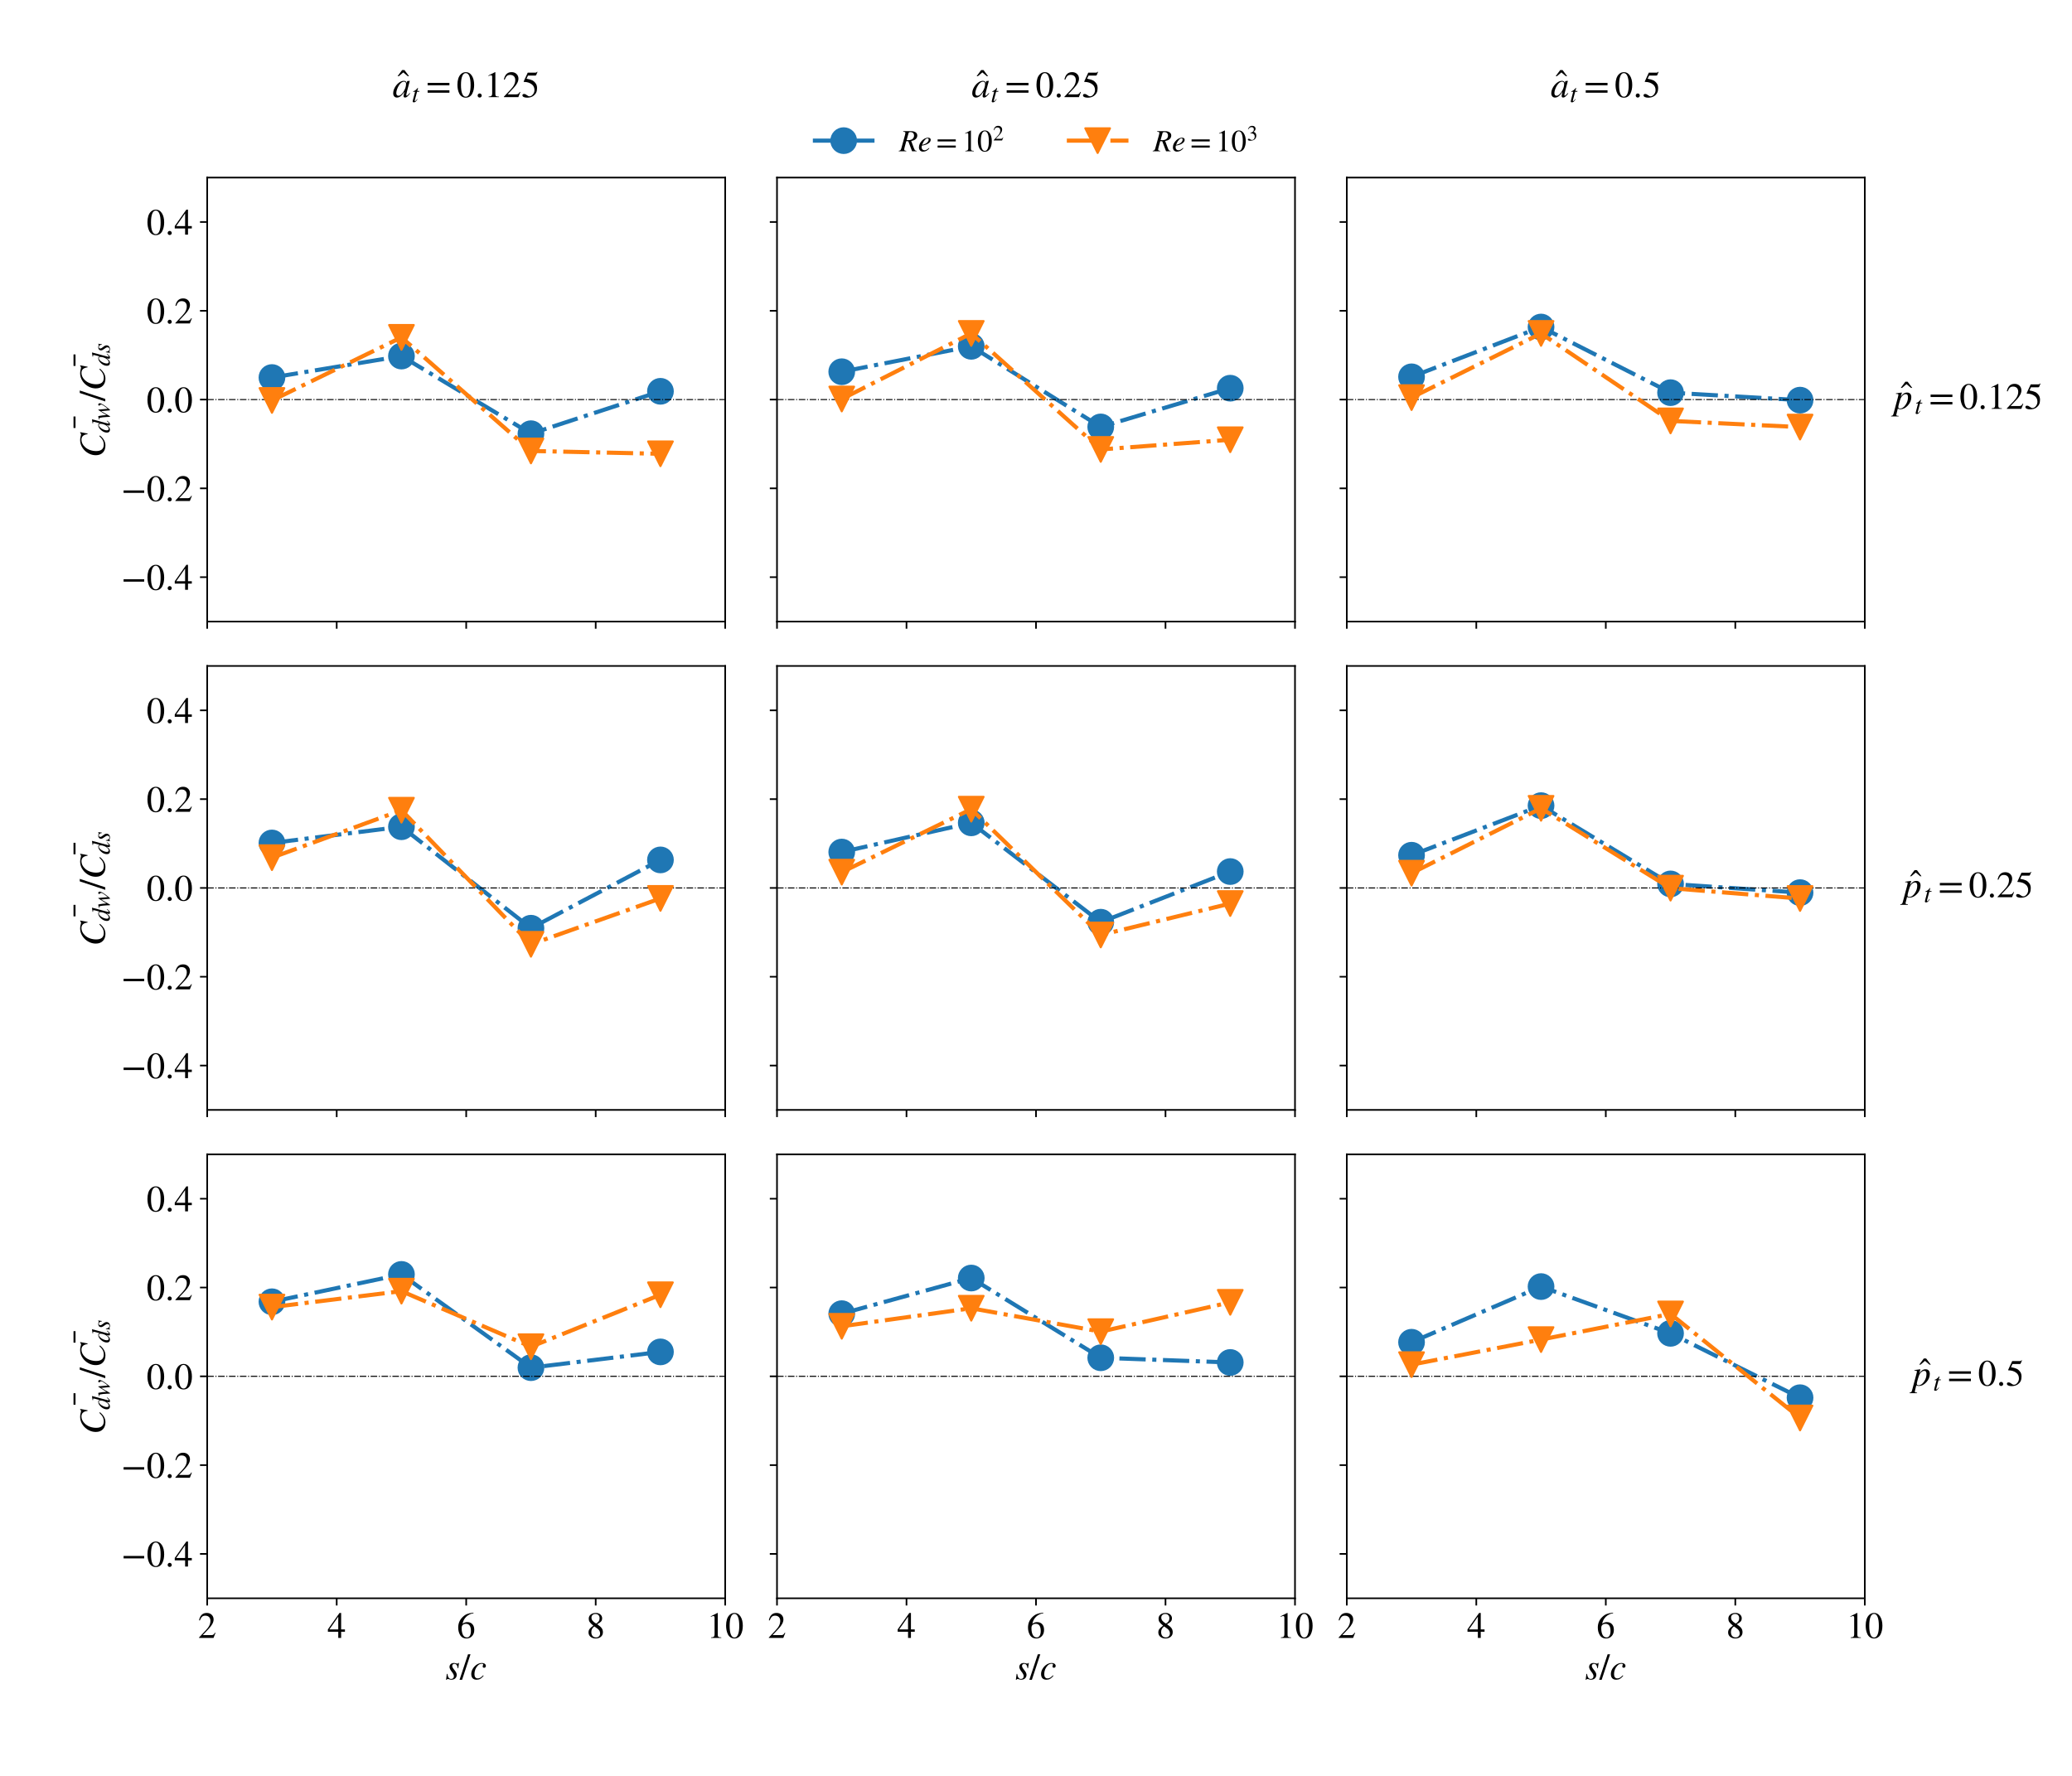 <?xml version="1.0" encoding="utf-8" standalone="no"?>
<!DOCTYPE svg PUBLIC "-//W3C//DTD SVG 1.1//EN"
  "http://www.w3.org/Graphics/SVG/1.1/DTD/svg11.dtd">
<!-- Created with matplotlib (https://matplotlib.org/) -->
<svg height="864pt" version="1.1" viewBox="0 0 1008 864" width="1008pt" xmlns="http://www.w3.org/2000/svg" xmlns:xlink="http://www.w3.org/1999/xlink">
 <defs>
  <style type="text/css">
*{stroke-linecap:butt;stroke-linejoin:round;}
  </style>
 </defs>
 <g id="figure_1">
  <g id="patch_1">
   <path d="M 0 864 
L 1008 864 
L 1008 0 
L 0 0 
z
" style="fill:#ffffff;"/>
  </g>
  <g id="axes_1">
   <g id="patch_2">
    <path d="M 100.8 302.4 
L 352.8 302.4 
L 352.8 86.4 
L 100.8 86.4 
z
" style="fill:#ffffff;"/>
   </g>
   <g id="matplotlib.axis_1">
    <g id="xtick_1">
     <g id="line2d_1">
      <defs>
       <path d="M 0 0 
L 0 3.5 
" id="m07ee030802" style="stroke:#000000;stroke-width:0.8;"/>
      </defs>
      <g>
       <use style="stroke:#000000;stroke-width:0.8;" x="100.8" xlink:href="#m07ee030802" y="302.4"/>
      </g>
     </g>
    </g>
    <g id="xtick_2">
     <g id="line2d_2">
      <g>
       <use style="stroke:#000000;stroke-width:0.8;" x="163.8" xlink:href="#m07ee030802" y="302.4"/>
      </g>
     </g>
    </g>
    <g id="xtick_3">
     <g id="line2d_3">
      <g>
       <use style="stroke:#000000;stroke-width:0.8;" x="226.8" xlink:href="#m07ee030802" y="302.4"/>
      </g>
     </g>
    </g>
    <g id="xtick_4">
     <g id="line2d_4">
      <g>
       <use style="stroke:#000000;stroke-width:0.8;" x="289.8" xlink:href="#m07ee030802" y="302.4"/>
      </g>
     </g>
    </g>
    <g id="xtick_5">
     <g id="line2d_5">
      <g>
       <use style="stroke:#000000;stroke-width:0.8;" x="352.8" xlink:href="#m07ee030802" y="302.4"/>
      </g>
     </g>
    </g>
   </g>
   <g id="matplotlib.axis_2">
    <g id="ytick_1">
     <g id="line2d_6">
      <defs>
       <path d="M 0 0 
L -3.5 0 
" id="m9187697fb7" style="stroke:#000000;stroke-width:0.8;"/>
      </defs>
      <g>
       <use style="stroke:#000000;stroke-width:0.8;" x="100.8" xlink:href="#m9187697fb7" y="280.8"/>
      </g>
     </g>
     <g id="text_1">
      <!-- −0.4 -->
      <defs>
       <path d="M 62.094 22 
L 6.406 22 
L 6.406 28.594 
L 62.094 28.594 
z
" id="STIXGeneral-Regular-8722"/>
       <path d="M 47.594 33 
Q 47.594 26.297 46.297 20.344 
Q 45 14.406 42.453 9.406 
Q 39.906 4.406 35.406 1.5 
Q 30.906 -1.406 25 -1.406 
Q 18.906 -1.406 14.297 1.688 
Q 9.703 4.797 7.203 10 
Q 4.703 15.203 3.547 21.094 
Q 2.406 27 2.406 33.594 
Q 2.406 42.906 4.703 50.344 
Q 7 57.797 12.344 62.688 
Q 17.703 67.594 25.406 67.594 
Q 35.203 67.594 41.391 58 
Q 47.594 48.406 47.594 33 
z
M 38 32.5 
Q 38 48.297 34.641 56.641 
Q 31.297 65 24.797 65 
Q 18.594 65 15.297 56.594 
Q 12 48.203 12 32.906 
Q 12 17.5 15.297 9.344 
Q 18.594 1.203 25 1.203 
Q 31.297 1.203 34.641 9.344 
Q 38 17.5 38 32.5 
z
" id="STIXGeneral-Regular-48"/>
       <path d="M 18.094 4.297 
Q 18.094 2.094 16.438 0.5 
Q 14.797 -1.094 12.5 -1.094 
Q 10.203 -1.094 8.594 0.5 
Q 7 2.094 7 4.391 
Q 7 6.703 8.641 8.344 
Q 10.297 10 12.594 10 
Q 14.797 10 16.438 8.297 
Q 18.094 6.594 18.094 4.297 
z
" id="STIXGeneral-Regular-46"/>
       <path d="M 47.297 16.703 
L 37 16.703 
L 37 0 
L 29.203 0 
L 29.203 16.703 
L 1.203 16.703 
L 1.203 23.094 
L 32.594 67.594 
L 37 67.594 
L 37 23.094 
L 47.297 23.094 
z
M 29.203 23.094 
L 29.203 57.406 
L 5.203 23.094 
z
" id="STIXGeneral-Regular-52"/>
      </defs>
      <g transform="translate(58.97 286.947)scale(0.18 -0.18)">
       <use xlink:href="#STIXGeneral-Regular-8722"/>
       <use x="68.5" xlink:href="#STIXGeneral-Regular-48"/>
       <use x="118.5" xlink:href="#STIXGeneral-Regular-46"/>
       <use x="143.5" xlink:href="#STIXGeneral-Regular-52"/>
      </g>
     </g>
    </g>
    <g id="ytick_2">
     <g id="line2d_7">
      <g>
       <use style="stroke:#000000;stroke-width:0.8;" x="100.8" xlink:href="#m9187697fb7" y="237.6"/>
      </g>
     </g>
     <g id="text_2">
      <!-- −0.2 -->
      <defs>
       <path d="M 47.406 13.703 
L 42 0 
L 2.906 0 
L 2.906 1.203 
L 20.703 20.094 
Q 27.703 27.406 30.703 33.5 
Q 33.703 39.594 33.703 46.094 
Q 33.703 52.797 30 56.5 
Q 26.297 60.203 19.797 60.203 
Q 14.406 60.203 11.25 57.391 
Q 8.094 54.594 5.094 47.203 
L 3 47.703 
Q 4.703 57 9.844 62.297 
Q 15 67.594 23.797 67.594 
Q 32.094 67.594 37.188 62.594 
Q 42.297 57.594 42.297 50 
Q 42.297 38.703 29.5 25.203 
L 13 7.594 
L 36.406 7.594 
Q 39.703 7.594 41.641 8.891 
Q 43.594 10.203 46 14.297 
z
" id="STIXGeneral-Regular-50"/>
      </defs>
      <g transform="translate(58.97 243.747)scale(0.18 -0.18)">
       <use xlink:href="#STIXGeneral-Regular-8722"/>
       <use x="68.5" xlink:href="#STIXGeneral-Regular-48"/>
       <use x="118.5" xlink:href="#STIXGeneral-Regular-46"/>
       <use x="143.5" xlink:href="#STIXGeneral-Regular-50"/>
      </g>
     </g>
    </g>
    <g id="ytick_3">
     <g id="line2d_8">
      <g>
       <use style="stroke:#000000;stroke-width:0.8;" x="100.8" xlink:href="#m9187697fb7" y="194.4"/>
      </g>
     </g>
     <g id="text_3">
      <!-- 0.0 -->
      <g transform="translate(71.3 200.547)scale(0.18 -0.18)">
       <use xlink:href="#STIXGeneral-Regular-48"/>
       <use x="50" xlink:href="#STIXGeneral-Regular-46"/>
       <use x="75" xlink:href="#STIXGeneral-Regular-48"/>
      </g>
     </g>
    </g>
    <g id="ytick_4">
     <g id="line2d_9">
      <g>
       <use style="stroke:#000000;stroke-width:0.8;" x="100.8" xlink:href="#m9187697fb7" y="151.2"/>
      </g>
     </g>
     <g id="text_4">
      <!-- 0.2 -->
      <g transform="translate(71.3 157.347)scale(0.18 -0.18)">
       <use xlink:href="#STIXGeneral-Regular-48"/>
       <use x="50" xlink:href="#STIXGeneral-Regular-46"/>
       <use x="75" xlink:href="#STIXGeneral-Regular-50"/>
      </g>
     </g>
    </g>
    <g id="ytick_5">
     <g id="line2d_10">
      <g>
       <use style="stroke:#000000;stroke-width:0.8;" x="100.8" xlink:href="#m9187697fb7" y="108"/>
      </g>
     </g>
     <g id="text_5">
      <!-- 0.4 -->
      <g transform="translate(71.3 114.147)scale(0.18 -0.18)">
       <use xlink:href="#STIXGeneral-Regular-48"/>
       <use x="50" xlink:href="#STIXGeneral-Regular-46"/>
       <use x="75" xlink:href="#STIXGeneral-Regular-52"/>
      </g>
     </g>
    </g>
    <g id="text_6">
     <!-- $\bar{C_{dw}}/\bar{C_{ds}}$ -->
     <defs>
      <path d="M -7.406 54.703 
L -38.5 54.703 
L -38.5 60.094 
L -7.406 60.094 
z
" id="STIXGeneral-Regular-772"/>
      <path d="M 68.906 66.406 
L 65.203 46.406 
L 63.406 46.703 
Q 61.594 63 48.5 63 
Q 37.594 63 28.594 53.297 
Q 23.297 47.703 20.547 39.703 
Q 17.797 31.703 17.797 23.203 
Q 17.797 2.703 35.297 2.703 
Q 41.5 2.703 46.641 5.297 
Q 51.797 7.906 58.203 14.594 
L 60 13.094 
Q 53.297 5.203 46.844 1.703 
Q 40.406 -1.797 32.703 -1.797 
Q 21 -1.797 13.797 5.141 
Q 6.594 12.094 6.594 24.297 
Q 6.594 34.594 11.688 43.938 
Q 16.797 53.297 25.297 59.297 
Q 35.5 66.594 47.203 66.594 
Q 54.094 66.594 58.906 64.906 
Q 60.906 64.203 63 64.203 
Q 65.703 64.203 66.797 66.406 
z
" id="STIXGeneral-Italic-67"/>
      <path d="M 52.094 68.297 
L 52.703 67.703 
L 48.797 52.5 
L 42.797 30.594 
Q 36.297 6.703 36.297 6 
Q 36.297 4 38.094 4 
Q 39.406 4 40.844 5.25 
Q 42.297 6.5 46.297 11.094 
L 47.5 10.094 
Q 39.797 -1.297 32.797 -1.297 
Q 30.906 -1.297 29.797 -0.094 
Q 28.703 1.094 28.703 3.203 
Q 28.703 6.203 30 12.094 
Q 25.703 4.797 21.547 1.844 
Q 17.406 -1.094 12.203 -1.094 
Q 7.203 -1.094 4.344 1.953 
Q 1.5 5 1.5 10.594 
Q 1.5 22.5 11.141 33.297 
Q 20.797 44.094 30.703 44.094 
Q 33.797 44.094 35.25 42.688 
Q 36.703 41.297 37.203 38.297 
L 37.297 38.297 
L 41.797 54.594 
Q 43.203 59.5 43.203 61.703 
Q 43.203 63.297 42.094 63.688 
Q 41 64.094 36.797 64.297 
L 36.797 66 
Q 44.5 66.703 52.094 68.297 
z
M 35.594 36.094 
Q 35.594 38.703 34.141 40.25 
Q 32.703 41.797 30.906 41.797 
Q 26.203 41.797 21.797 37.203 
Q 16.797 31.906 13.5 24.547 
Q 10.203 17.203 10.203 11 
Q 10.203 7.594 11.75 5.641 
Q 13.297 3.703 16 3.703 
Q 20.5 3.703 25.094 8.594 
Q 29.703 13.5 32.641 21.094 
Q 35.594 28.703 35.594 36.094 
z
" id="STIXGeneral-Italic-100"/>
      <path d="M 40.297 42.594 
L 43.5 7.406 
Q 53.406 19.703 56.703 24.953 
Q 60 30.203 60 33.406 
Q 60 34.797 57.797 36.906 
Q 55.703 38.906 55.703 41 
Q 55.703 42.203 56.844 43.141 
Q 58 44.094 59.594 44.094 
Q 61.797 44.094 63.297 42.5 
Q 64.797 40.906 64.797 38.5 
Q 64.797 29.406 43.594 3.594 
L 42.703 2.5 
Q 39.203 -1.797 38.203 -1.797 
Q 37.406 -1.797 37.094 1.703 
L 34.203 32.703 
L 25.297 17.5 
Q 23 13.703 19.797 7.594 
Q 14.906 -1.797 13.406 -1.797 
Q 12.703 -1.797 12.5 -0.891 
Q 12.297 0 12.094 2.906 
L 11.703 12 
Q 10.906 28.406 9 36.203 
Q 8.297 38.906 7.438 39.656 
Q 6.594 40.406 4.297 40.406 
L 1.5 40.406 
L 1.5 41.703 
Q 9.406 43 11 43.406 
Q 11.5 43.5 12.141 43.703 
Q 12.797 43.906 13.188 44 
Q 13.594 44.094 13.906 44.094 
Q 14.703 44.094 15 43.594 
Q 15.297 43.094 15.797 40.703 
Q 18.297 28.703 19 12.594 
L 38.203 43 
Q 38.797 44 39.5 44 
Q 40.297 44 40.297 42.594 
z
" id="STIXGeneral-Italic-119"/>
      <path d="M 28.703 67.594 
L 5.906 -1.406 
L -0.906 -1.406 
L 22 67.594 
z
" id="STIXGeneral-Regular-47"/>
      <path d="M 36.594 44.203 
L 34.594 30.203 
L 33 30.203 
Q 31.594 41.797 24.094 41.797 
Q 21.406 41.797 19.797 40.297 
Q 18.203 38.797 18.203 36.094 
Q 18.203 32.297 23.594 25.906 
Q 30.406 18 30.406 12.297 
Q 30.406 6.203 26.344 2.547 
Q 22.297 -1.094 16 -1.094 
Q 13.094 -1.094 10.5 -0.094 
Q 8.406 0.797 6.094 0.797 
Q 4.094 0.797 3.203 -1.297 
L 1.594 -1.297 
L 3.594 14.594 
L 5.203 14.594 
Q 7.203 1 15.203 1 
Q 18.797 1 20.797 3 
Q 22.797 5 22.797 8.703 
Q 22.797 13.203 17.203 20.203 
Q 10.906 28.094 10.906 33.297 
Q 10.906 38.297 14.203 41.188 
Q 17.5 44.094 23 44.094 
Q 25 44.094 28.594 43.094 
Q 30.797 42.406 32.203 42.406 
Q 34.203 42.406 35.203 44.203 
z
" id="STIXGeneral-Italic-115"/>
     </defs>
     <g transform="translate(51.063 222.66)rotate(-90)scale(0.18 -0.18)">
      <use transform="translate(118.7 24.906)" xlink:href="#STIXGeneral-Regular-772"/>
      <use transform="translate(0 0.516)" xlink:href="#STIXGeneral-Italic-67"/>
      <use transform="translate(66.7 -12.713)scale(0.7)" xlink:href="#STIXGeneral-Italic-100"/>
      <use transform="translate(101.7 -12.713)scale(0.7)" xlink:href="#STIXGeneral-Italic-119"/>
      <use transform="translate(152.799 0.516)" xlink:href="#STIXGeneral-Regular-47"/>
      <use transform="translate(286.434 24.906)" xlink:href="#STIXGeneral-Regular-772"/>
      <use transform="translate(180.599 0.516)" xlink:href="#STIXGeneral-Italic-67"/>
      <use transform="translate(247.299 -12.713)scale(0.7)" xlink:href="#STIXGeneral-Italic-100"/>
      <use transform="translate(282.299 -12.713)scale(0.7)" xlink:href="#STIXGeneral-Italic-115"/>
     </g>
    </g>
   </g>
   <g id="line2d_11">
    <path clip-path="url(#p94175f4236)" d="M 132.3 183.676 
L 195.3 173.235 
L 258.3 211.004 
L 321.3 190.378 
" style="fill:none;stroke:#1f77b4;stroke-dasharray:12.8,3.2,2,3.2;stroke-dashoffset:0;stroke-width:2;"/>
    <defs>
     <path d="M 0 6 
C 1.591 6 3.117 5.368 4.243 4.243 
C 5.368 3.117 6 1.591 6 0 
C 6 -1.591 5.368 -3.117 4.243 -4.243 
C 3.117 -5.368 1.591 -6 0 -6 
C -1.591 -6 -3.117 -5.368 -4.243 -4.243 
C -5.368 -3.117 -6 -1.591 -6 0 
C -6 1.591 -5.368 3.117 -4.243 4.243 
C -3.117 5.368 -1.591 6 0 6 
z
" id="m2f13b046cd" style="stroke:#1f77b4;"/>
    </defs>
    <g clip-path="url(#p94175f4236)">
     <use style="fill:#1f77b4;stroke:#1f77b4;" x="132.3" xlink:href="#m2f13b046cd" y="183.676"/>
     <use style="fill:#1f77b4;stroke:#1f77b4;" x="195.3" xlink:href="#m2f13b046cd" y="173.235"/>
     <use style="fill:#1f77b4;stroke:#1f77b4;" x="258.3" xlink:href="#m2f13b046cd" y="211.004"/>
     <use style="fill:#1f77b4;stroke:#1f77b4;" x="321.3" xlink:href="#m2f13b046cd" y="190.378"/>
    </g>
   </g>
   <g id="line2d_12">
    <path clip-path="url(#p94175f4236)" d="M 100.8 194.4 
L 352.8 194.4 
" style="fill:none;stroke:#000000;stroke-dasharray:3.2,0.8,0.5,0.8;stroke-dashoffset:0;stroke-width:0.5;"/>
   </g>
   <g id="line2d_13">
    <path clip-path="url(#p94175f4236)" d="M 132.3 194.833 
L 195.3 164.134 
L 258.3 219.397 
L 321.3 220.778 
" style="fill:none;stroke:#ff7f0e;stroke-dasharray:12.8,3.2,2,3.2;stroke-dashoffset:0;stroke-width:2;"/>
    <defs>
     <path d="M -0 6 
L 6 -6 
L -6 -6 
z
" id="m1753fa3197" style="stroke:#ff7f0e;stroke-linejoin:miter;"/>
    </defs>
    <g clip-path="url(#p94175f4236)">
     <use style="fill:#ff7f0e;stroke:#ff7f0e;stroke-linejoin:miter;" x="132.3" xlink:href="#m1753fa3197" y="194.833"/>
     <use style="fill:#ff7f0e;stroke:#ff7f0e;stroke-linejoin:miter;" x="195.3" xlink:href="#m1753fa3197" y="164.134"/>
     <use style="fill:#ff7f0e;stroke:#ff7f0e;stroke-linejoin:miter;" x="258.3" xlink:href="#m1753fa3197" y="219.397"/>
     <use style="fill:#ff7f0e;stroke:#ff7f0e;stroke-linejoin:miter;" x="321.3" xlink:href="#m1753fa3197" y="220.778"/>
    </g>
   </g>
   <g id="patch_3">
    <path d="M 100.8 302.4 
L 100.8 86.4 
" style="fill:none;stroke:#000000;stroke-linecap:square;stroke-linejoin:miter;stroke-width:0.8;"/>
   </g>
   <g id="patch_4">
    <path d="M 352.8 302.4 
L 352.8 86.4 
" style="fill:none;stroke:#000000;stroke-linecap:square;stroke-linejoin:miter;stroke-width:0.8;"/>
   </g>
   <g id="patch_5">
    <path d="M 100.8 302.4 
L 352.8 302.4 
" style="fill:none;stroke:#000000;stroke-linecap:square;stroke-linejoin:miter;stroke-width:0.8;"/>
   </g>
   <g id="patch_6">
    <path d="M 100.8 86.4 
L 352.8 86.4 
" style="fill:none;stroke:#000000;stroke-linecap:square;stroke-linejoin:miter;stroke-width:0.8;"/>
   </g>
   <g id="text_7">
    <!-- $\^a_t = 0.125$ -->
    <defs>
     <path d="M -7.5 50.703 
L -10.906 50.703 
L -23.094 61 
L -35.203 50.703 
L -38.594 50.703 
L -26.203 67.406 
L -20 67.406 
z
" id="STIXGeneral-Regular-770"/>
     <path d="M 46.297 11.094 
L 47.594 10 
Q 42 3.203 39.344 1.094 
Q 36.703 -1 33.703 -1 
Q 29.703 -1 29.703 3.094 
Q 29.703 5.594 32 14.594 
Q 26.406 6.203 21.703 2.547 
Q 17 -1.094 11.703 -1.094 
Q 7.297 -1.094 4.5 1.953 
Q 1.703 5 1.703 10.5 
Q 1.703 18.094 6.047 26 
Q 10.406 33.906 17.094 39 
Q 23.797 44.094 30.297 44.094 
Q 37 44.094 38.297 38.297 
L 39.406 43.094 
L 39.703 43.406 
L 45.797 44.094 
L 46.5 43.797 
Q 46.406 43.406 45.906 41.703 
Q 37 9.297 37 5.406 
Q 37 4.094 38.406 4.094 
Q 39.906 4.094 43.594 8.203 
z
M 36.5 36.094 
Q 36.5 38.703 35 40.297 
Q 33.5 41.906 30.906 41.906 
Q 24.094 41.906 17.797 32.703 
Q 14.5 27.797 12.297 21.797 
Q 10.094 15.797 10.094 11.203 
Q 10.094 3.797 16.094 3.797 
Q 22 3.797 28.797 13.594 
Q 36.5 24.703 36.5 36.094 
z
" id="STIXGeneral-Italic-97"/>
     <path d="M 29.594 42.797 
L 29.094 39.594 
L 20.703 39.594 
L 12 6.797 
Q 11.797 6 11.797 5.406 
Q 11.797 3.797 13.297 3.797 
Q 14.5 3.797 16.094 5.344 
Q 17.703 6.906 21.406 11.703 
L 22.703 11 
Q 18.094 4 15.141 1.453 
Q 12.203 -1.094 8.406 -1.094 
Q 3.797 -1.094 3.797 2.594 
Q 3.797 3.594 5.406 10 
L 13.203 39.594 
L 5.703 39.594 
L 5.594 40.203 
Q 5.594 42 8.906 42.703 
Q 11.406 43.297 15.5 46.547 
Q 19.594 49.797 22.203 53.703 
Q 22.797 54.594 23.594 54.594 
Q 24.5 54.594 24.5 53.797 
Q 24.5 53.297 24.406 53.094 
L 21.594 42.797 
z
" id="STIXGeneral-Italic-116"/>
     <path d="M 63.703 32 
L 4.797 32 
L 4.797 38.594 
L 63.703 38.594 
z
M 63.703 12 
L 4.797 12 
L 4.797 18.594 
L 63.703 18.594 
z
" id="STIXGeneral-Regular-61"/>
     <path d="M 39.406 0 
L 11.797 0 
L 11.797 1.5 
Q 17.297 1.797 19.297 3.547 
Q 21.297 5.297 21.297 9.5 
L 21.297 54.406 
Q 21.297 59.297 18.297 59.297 
Q 16.906 59.297 13.797 58.094 
L 11.094 57.094 
L 11.094 58.5 
L 29 67.594 
L 29.906 67.297 
L 29.906 7.594 
Q 29.906 4.297 31.906 2.891 
Q 33.906 1.5 39.406 1.5 
z
" id="STIXGeneral-Regular-49"/>
     <path d="M 43.797 68.094 
L 40.203 59.594 
Q 39.594 58.297 37.5 58.297 
L 18.094 58.297 
L 14.094 49.797 
Q 25.094 47.703 30 45.25 
Q 34.906 42.797 39.094 37 
Q 42.594 32.203 42.594 24.297 
Q 42.594 17.094 40.25 12.188 
Q 37.906 7.297 32.797 3.5 
Q 26 -1.406 15.797 -1.406 
Q 10.094 -1.406 6.594 0.297 
Q 3.094 2 3.094 4.797 
Q 3.094 8.594 7.594 8.594 
Q 11.203 8.594 15 5.5 
Q 18.906 2.297 22.094 2.297 
Q 27.297 2.297 31.438 7.5 
Q 35.594 12.703 35.594 19.203 
Q 35.594 28.797 28.906 34.203 
Q 20.203 41.203 7.594 41.203 
Q 6.406 41.203 6.406 42 
L 6.5 42.5 
L 17.406 66.203 
L 38.094 66.203 
Q 39.797 66.203 40.75 66.703 
Q 41.703 67.203 42.906 68.797 
z
" id="STIXGeneral-Regular-53"/>
    </defs>
    <g transform="translate(190.98 47.393)scale(0.18 -0.18)">
     <use transform="translate(52.066 6.594)" xlink:href="#STIXGeneral-Regular-770"/>
     <use transform="translate(0 0.703)" xlink:href="#STIXGeneral-Italic-97"/>
     <use transform="translate(51.643 -12.525)scale(0.7)" xlink:href="#STIXGeneral-Italic-116"/>
     <use transform="translate(89.953 0.703)" xlink:href="#STIXGeneral-Regular-61"/>
     <use transform="translate(172.893 0.703)" xlink:href="#STIXGeneral-Regular-48"/>
     <use transform="translate(222.893 0.703)" xlink:href="#STIXGeneral-Regular-46"/>
     <use transform="translate(247.893 0.703)" xlink:href="#STIXGeneral-Regular-49"/>
     <use transform="translate(297.893 0.703)" xlink:href="#STIXGeneral-Regular-50"/>
     <use transform="translate(347.893 0.703)" xlink:href="#STIXGeneral-Regular-53"/>
    </g>
   </g>
  </g>
  <g id="axes_2">
   <g id="patch_7">
    <path d="M 378 302.4 
L 630 302.4 
L 630 86.4 
L 378 86.4 
z
" style="fill:#ffffff;"/>
   </g>
   <g id="matplotlib.axis_3">
    <g id="xtick_6">
     <g id="line2d_14">
      <g>
       <use style="stroke:#000000;stroke-width:0.8;" x="378" xlink:href="#m07ee030802" y="302.4"/>
      </g>
     </g>
    </g>
    <g id="xtick_7">
     <g id="line2d_15">
      <g>
       <use style="stroke:#000000;stroke-width:0.8;" x="441" xlink:href="#m07ee030802" y="302.4"/>
      </g>
     </g>
    </g>
    <g id="xtick_8">
     <g id="line2d_16">
      <g>
       <use style="stroke:#000000;stroke-width:0.8;" x="504" xlink:href="#m07ee030802" y="302.4"/>
      </g>
     </g>
    </g>
    <g id="xtick_9">
     <g id="line2d_17">
      <g>
       <use style="stroke:#000000;stroke-width:0.8;" x="567" xlink:href="#m07ee030802" y="302.4"/>
      </g>
     </g>
    </g>
    <g id="xtick_10">
     <g id="line2d_18">
      <g>
       <use style="stroke:#000000;stroke-width:0.8;" x="630" xlink:href="#m07ee030802" y="302.4"/>
      </g>
     </g>
    </g>
   </g>
   <g id="matplotlib.axis_4">
    <g id="ytick_6">
     <g id="line2d_19">
      <g>
       <use style="stroke:#000000;stroke-width:0.8;" x="378" xlink:href="#m9187697fb7" y="280.8"/>
      </g>
     </g>
    </g>
    <g id="ytick_7">
     <g id="line2d_20">
      <g>
       <use style="stroke:#000000;stroke-width:0.8;" x="378" xlink:href="#m9187697fb7" y="237.6"/>
      </g>
     </g>
    </g>
    <g id="ytick_8">
     <g id="line2d_21">
      <g>
       <use style="stroke:#000000;stroke-width:0.8;" x="378" xlink:href="#m9187697fb7" y="194.4"/>
      </g>
     </g>
    </g>
    <g id="ytick_9">
     <g id="line2d_22">
      <g>
       <use style="stroke:#000000;stroke-width:0.8;" x="378" xlink:href="#m9187697fb7" y="151.2"/>
      </g>
     </g>
    </g>
    <g id="ytick_10">
     <g id="line2d_23">
      <g>
       <use style="stroke:#000000;stroke-width:0.8;" x="378" xlink:href="#m9187697fb7" y="108"/>
      </g>
     </g>
    </g>
   </g>
   <g id="line2d_24">
    <path clip-path="url(#p5975afef74)" d="M 409.5 180.854 
L 472.5 168.488 
L 535.5 207.71 
L 598.5 188.863 
" style="fill:none;stroke:#1f77b4;stroke-dasharray:12.8,3.2,2,3.2;stroke-dashoffset:0;stroke-width:2;"/>
    <g clip-path="url(#p5975afef74)">
     <use style="fill:#1f77b4;stroke:#1f77b4;" x="409.5" xlink:href="#m2f13b046cd" y="180.854"/>
     <use style="fill:#1f77b4;stroke:#1f77b4;" x="472.5" xlink:href="#m2f13b046cd" y="168.488"/>
     <use style="fill:#1f77b4;stroke:#1f77b4;" x="535.5" xlink:href="#m2f13b046cd" y="207.71"/>
     <use style="fill:#1f77b4;stroke:#1f77b4;" x="598.5" xlink:href="#m2f13b046cd" y="188.863"/>
    </g>
   </g>
   <g id="line2d_25">
    <path clip-path="url(#p5975afef74)" d="M 378 194.4 
L 630 194.4 
" style="fill:none;stroke:#000000;stroke-dasharray:3.2,0.8,0.5,0.8;stroke-dashoffset:0;stroke-width:0.5;"/>
   </g>
   <g id="line2d_26">
    <path clip-path="url(#p5975afef74)" d="M 409.5 194.133 
L 472.5 162.205 
L 535.5 218.665 
L 598.5 213.947 
" style="fill:none;stroke:#ff7f0e;stroke-dasharray:12.8,3.2,2,3.2;stroke-dashoffset:0;stroke-width:2;"/>
    <g clip-path="url(#p5975afef74)">
     <use style="fill:#ff7f0e;stroke:#ff7f0e;stroke-linejoin:miter;" x="409.5" xlink:href="#m1753fa3197" y="194.133"/>
     <use style="fill:#ff7f0e;stroke:#ff7f0e;stroke-linejoin:miter;" x="472.5" xlink:href="#m1753fa3197" y="162.205"/>
     <use style="fill:#ff7f0e;stroke:#ff7f0e;stroke-linejoin:miter;" x="535.5" xlink:href="#m1753fa3197" y="218.665"/>
     <use style="fill:#ff7f0e;stroke:#ff7f0e;stroke-linejoin:miter;" x="598.5" xlink:href="#m1753fa3197" y="213.947"/>
    </g>
   </g>
   <g id="patch_8">
    <path d="M 378 302.4 
L 378 86.4 
" style="fill:none;stroke:#000000;stroke-linecap:square;stroke-linejoin:miter;stroke-width:0.8;"/>
   </g>
   <g id="patch_9">
    <path d="M 630 302.4 
L 630 86.4 
" style="fill:none;stroke:#000000;stroke-linecap:square;stroke-linejoin:miter;stroke-width:0.8;"/>
   </g>
   <g id="patch_10">
    <path d="M 378 302.4 
L 630 302.4 
" style="fill:none;stroke:#000000;stroke-linecap:square;stroke-linejoin:miter;stroke-width:0.8;"/>
   </g>
   <g id="patch_11">
    <path d="M 378 86.4 
L 630 86.4 
" style="fill:none;stroke:#000000;stroke-linecap:square;stroke-linejoin:miter;stroke-width:0.8;"/>
   </g>
   <g id="text_8">
    <!-- $\^a_t = 0.25$ -->
    <g transform="translate(472.68 47.393)scale(0.18 -0.18)">
     <use transform="translate(52.066 6.594)" xlink:href="#STIXGeneral-Regular-770"/>
     <use transform="translate(0 0.703)" xlink:href="#STIXGeneral-Italic-97"/>
     <use transform="translate(51.643 -12.525)scale(0.7)" xlink:href="#STIXGeneral-Italic-116"/>
     <use transform="translate(89.953 0.703)" xlink:href="#STIXGeneral-Regular-61"/>
     <use transform="translate(172.893 0.703)" xlink:href="#STIXGeneral-Regular-48"/>
     <use transform="translate(222.893 0.703)" xlink:href="#STIXGeneral-Regular-46"/>
     <use transform="translate(247.893 0.703)" xlink:href="#STIXGeneral-Regular-50"/>
     <use transform="translate(297.893 0.703)" xlink:href="#STIXGeneral-Regular-53"/>
    </g>
   </g>
   <g id="legend_1">
    <g id="line2d_27">
     <path d="M 395.443 68.422 
L 425.431 68.422 
" style="fill:none;stroke:#1f77b4;stroke-dasharray:12.8,3.2,2,3.2;stroke-dashoffset:0;stroke-width:2;"/>
    </g>
    <g id="line2d_28">
     <g>
      <use style="fill:#1f77b4;stroke:#1f77b4;" x="410.437" xlink:href="#m2f13b046cd" y="68.422"/>
     </g>
    </g>
    <g id="text_9">
     <!-- $Re = 10^2$ -->
     <defs>
      <path d="M 13.203 65.297 
L 38.406 65.297 
Q 48.094 65.297 53.438 61.5 
Q 58.797 57.703 58.797 51.203 
Q 58.797 43.406 52.203 38.406 
Q 48.297 35.406 39.094 33.297 
L 48 9.797 
Q 49.703 5.203 51.547 3.391 
Q 53.406 1.594 56.703 1.594 
L 56.703 0 
L 42 0 
L 29.703 32.406 
L 23.094 32.906 
L 17.594 12.594 
Q 16.297 8 16.297 6.297 
Q 16.297 4 17.594 3 
Q 18.906 2 23 1.594 
L 23 0 
L -1.297 0 
L -1.297 1.594 
Q 2.703 2.094 4.344 3.797 
Q 6 5.5 7.203 10.094 
L 19.094 53.203 
Q 20.297 57.797 20.297 59.5 
Q 20.297 61.297 18.906 62.297 
Q 17.703 63.094 13.203 63.703 
z
M 30.594 59.297 
L 24.297 36.594 
Q 27.406 36.094 29.406 36.094 
Q 38.297 36.094 43.297 40.094 
Q 48.297 44.094 48.297 51.094 
Q 48.297 56.297 45.188 59.297 
Q 42.094 62.297 36.297 62.297 
Q 31.406 62.297 30.594 59.297 
z
" id="STIXGeneral-Italic-82"/>
      <path d="M 35.797 10.906 
L 37 9.703 
Q 28.203 -1.094 16.594 -1.094 
Q 10.5 -1.094 6.797 2.656 
Q 3.094 6.406 3.094 12.594 
Q 3.094 24.297 12.438 34.188 
Q 21.797 44.094 33 44.094 
Q 36.906 44.094 39.047 42.297 
Q 41.203 40.5 41.203 37.297 
Q 41.203 30.703 33.547 25.5 
Q 25.906 20.297 12.797 18.594 
Q 11.797 16.594 11.797 12.5 
Q 11.797 8.406 14.344 5.906 
Q 16.906 3.406 21.094 3.406 
Q 24.406 3.406 27.406 4.953 
Q 30.406 6.5 35.797 10.906 
z
M 15.203 25.203 
L 13.5 20.797 
Q 24.703 23.5 29.594 28.203 
Q 34.594 33 34.594 37.906 
Q 34.594 41.797 31.094 41.797 
Q 26.906 41.797 22.344 36.938 
Q 17.797 32.094 15.203 25.203 
z
" id="STIXGeneral-Italic-101"/>
     </defs>
     <g transform="translate(437.427 73.67)scale(0.15 -0.15)">
      <use transform="translate(0 0.409)" xlink:href="#STIXGeneral-Italic-82"/>
      <use transform="translate(61.1 0.409)" xlink:href="#STIXGeneral-Italic-101"/>
      <use transform="translate(119.94 0.409)" xlink:href="#STIXGeneral-Regular-61"/>
      <use transform="translate(202.88 0.409)" xlink:href="#STIXGeneral-Regular-49"/>
      <use transform="translate(252.88 0.409)" xlink:href="#STIXGeneral-Regular-48"/>
      <use transform="translate(304.423 35.684)scale(0.7)" xlink:href="#STIXGeneral-Regular-50"/>
     </g>
    </g>
    <g id="line2d_29">
     <path d="M 518.994 68.422 
L 548.982 68.422 
" style="fill:none;stroke:#ff7f0e;stroke-dasharray:12.8,3.2,2,3.2;stroke-dashoffset:0;stroke-width:2;"/>
    </g>
    <g id="line2d_30">
     <g>
      <use style="fill:#ff7f0e;stroke:#ff7f0e;stroke-linejoin:miter;" x="533.988" xlink:href="#m1753fa3197" y="68.422"/>
     </g>
    </g>
    <g id="text_10">
     <!-- $Re = 10^3$ -->
     <defs>
      <path d="M 6.094 51 
L 4.5 51.406 
Q 6.797 58.906 11.688 63.25 
Q 16.594 67.594 24.094 67.594 
Q 31.094 67.594 35.391 63.797 
Q 39.703 60 39.703 53.906 
Q 39.703 45.703 30.406 40.094 
Q 35.906 37.703 38.703 34.797 
Q 43.094 29.906 43.094 21.906 
Q 43.094 13.906 38.5 7.906 
Q 35.094 3.297 28.75 0.938 
Q 22.406 -1.406 15.297 -1.406 
Q 4.094 -1.406 4.094 4.297 
Q 4.094 5.906 5.297 6.906 
Q 6.5 7.906 8.203 7.906 
Q 10.703 7.906 14.297 5.297 
Q 18.703 2.203 22.906 2.203 
Q 28.406 2.203 32.156 6.641 
Q 35.906 11.094 35.906 17.5 
Q 35.906 29 25.5 32 
Q 22.406 33 15.297 33 
L 15.297 34.406 
Q 20.906 36.297 23.703 38 
Q 31.797 42.594 31.797 51.406 
Q 31.797 56.406 28.938 59 
Q 26.094 61.594 21 61.594 
Q 12 61.594 6.094 51 
z
" id="STIXGeneral-Regular-51"/>
     </defs>
     <g transform="translate(560.977 73.67)scale(0.15 -0.15)">
      <use transform="translate(0 0.409)" xlink:href="#STIXGeneral-Italic-82"/>
      <use transform="translate(61.1 0.409)" xlink:href="#STIXGeneral-Italic-101"/>
      <use transform="translate(119.94 0.409)" xlink:href="#STIXGeneral-Regular-61"/>
      <use transform="translate(202.88 0.409)" xlink:href="#STIXGeneral-Regular-49"/>
      <use transform="translate(252.88 0.409)" xlink:href="#STIXGeneral-Regular-48"/>
      <use transform="translate(304.423 35.684)scale(0.7)" xlink:href="#STIXGeneral-Regular-51"/>
     </g>
    </g>
   </g>
  </g>
  <g id="axes_3">
   <g id="patch_12">
    <path d="M 655.2 302.4 
L 907.2 302.4 
L 907.2 86.4 
L 655.2 86.4 
z
" style="fill:#ffffff;"/>
   </g>
   <g id="matplotlib.axis_5">
    <g id="xtick_11">
     <g id="line2d_31">
      <g>
       <use style="stroke:#000000;stroke-width:0.8;" x="655.2" xlink:href="#m07ee030802" y="302.4"/>
      </g>
     </g>
    </g>
    <g id="xtick_12">
     <g id="line2d_32">
      <g>
       <use style="stroke:#000000;stroke-width:0.8;" x="718.2" xlink:href="#m07ee030802" y="302.4"/>
      </g>
     </g>
    </g>
    <g id="xtick_13">
     <g id="line2d_33">
      <g>
       <use style="stroke:#000000;stroke-width:0.8;" x="781.2" xlink:href="#m07ee030802" y="302.4"/>
      </g>
     </g>
    </g>
    <g id="xtick_14">
     <g id="line2d_34">
      <g>
       <use style="stroke:#000000;stroke-width:0.8;" x="844.2" xlink:href="#m07ee030802" y="302.4"/>
      </g>
     </g>
    </g>
    <g id="xtick_15">
     <g id="line2d_35">
      <g>
       <use style="stroke:#000000;stroke-width:0.8;" x="907.2" xlink:href="#m07ee030802" y="302.4"/>
      </g>
     </g>
    </g>
   </g>
   <g id="matplotlib.axis_6">
    <g id="ytick_11">
     <g id="line2d_36">
      <g>
       <use style="stroke:#000000;stroke-width:0.8;" x="655.2" xlink:href="#m9187697fb7" y="280.8"/>
      </g>
     </g>
    </g>
    <g id="ytick_12">
     <g id="line2d_37">
      <g>
       <use style="stroke:#000000;stroke-width:0.8;" x="655.2" xlink:href="#m9187697fb7" y="237.6"/>
      </g>
     </g>
    </g>
    <g id="ytick_13">
     <g id="line2d_38">
      <g>
       <use style="stroke:#000000;stroke-width:0.8;" x="655.2" xlink:href="#m9187697fb7" y="194.4"/>
      </g>
     </g>
    </g>
    <g id="ytick_14">
     <g id="line2d_39">
      <g>
       <use style="stroke:#000000;stroke-width:0.8;" x="655.2" xlink:href="#m9187697fb7" y="151.2"/>
      </g>
     </g>
    </g>
    <g id="ytick_15">
     <g id="line2d_40">
      <g>
       <use style="stroke:#000000;stroke-width:0.8;" x="655.2" xlink:href="#m9187697fb7" y="108"/>
      </g>
     </g>
    </g>
   </g>
   <g id="line2d_41">
    <path clip-path="url(#pb99b632c57)" d="M 686.7 183.329 
L 749.7 159.103 
L 812.7 191.034 
L 875.7 194.678 
" style="fill:none;stroke:#1f77b4;stroke-dasharray:12.8,3.2,2,3.2;stroke-dashoffset:0;stroke-width:2;"/>
    <g clip-path="url(#pb99b632c57)">
     <use style="fill:#1f77b4;stroke:#1f77b4;" x="686.7" xlink:href="#m2f13b046cd" y="183.329"/>
     <use style="fill:#1f77b4;stroke:#1f77b4;" x="749.7" xlink:href="#m2f13b046cd" y="159.103"/>
     <use style="fill:#1f77b4;stroke:#1f77b4;" x="812.7" xlink:href="#m2f13b046cd" y="191.034"/>
     <use style="fill:#1f77b4;stroke:#1f77b4;" x="875.7" xlink:href="#m2f13b046cd" y="194.678"/>
    </g>
   </g>
   <g id="line2d_42">
    <path clip-path="url(#pb99b632c57)" d="M 655.2 194.4 
L 907.2 194.4 
" style="fill:none;stroke:#000000;stroke-dasharray:3.2,0.8,0.5,0.8;stroke-dashoffset:0;stroke-width:0.5;"/>
   </g>
   <g id="line2d_43">
    <path clip-path="url(#pb99b632c57)" d="M 686.7 193.445 
L 749.7 162.221 
L 812.7 204.779 
L 875.7 207.789 
" style="fill:none;stroke:#ff7f0e;stroke-dasharray:12.8,3.2,2,3.2;stroke-dashoffset:0;stroke-width:2;"/>
    <g clip-path="url(#pb99b632c57)">
     <use style="fill:#ff7f0e;stroke:#ff7f0e;stroke-linejoin:miter;" x="686.7" xlink:href="#m1753fa3197" y="193.445"/>
     <use style="fill:#ff7f0e;stroke:#ff7f0e;stroke-linejoin:miter;" x="749.7" xlink:href="#m1753fa3197" y="162.221"/>
     <use style="fill:#ff7f0e;stroke:#ff7f0e;stroke-linejoin:miter;" x="812.7" xlink:href="#m1753fa3197" y="204.779"/>
     <use style="fill:#ff7f0e;stroke:#ff7f0e;stroke-linejoin:miter;" x="875.7" xlink:href="#m1753fa3197" y="207.789"/>
    </g>
   </g>
   <g id="patch_13">
    <path d="M 655.2 302.4 
L 655.2 86.4 
" style="fill:none;stroke:#000000;stroke-linecap:square;stroke-linejoin:miter;stroke-width:0.8;"/>
   </g>
   <g id="patch_14">
    <path d="M 907.2 302.4 
L 907.2 86.4 
" style="fill:none;stroke:#000000;stroke-linecap:square;stroke-linejoin:miter;stroke-width:0.8;"/>
   </g>
   <g id="patch_15">
    <path d="M 655.2 302.4 
L 907.2 302.4 
" style="fill:none;stroke:#000000;stroke-linecap:square;stroke-linejoin:miter;stroke-width:0.8;"/>
   </g>
   <g id="patch_16">
    <path d="M 655.2 86.4 
L 907.2 86.4 
" style="fill:none;stroke:#000000;stroke-linecap:square;stroke-linejoin:miter;stroke-width:0.8;"/>
   </g>
   <g id="text_11">
    <!-- $\^a_t = 0.5$ -->
    <g transform="translate(754.38 47.393)scale(0.18 -0.18)">
     <use transform="translate(52.066 6.594)" xlink:href="#STIXGeneral-Regular-770"/>
     <use transform="translate(0 0.703)" xlink:href="#STIXGeneral-Italic-97"/>
     <use transform="translate(51.643 -12.525)scale(0.7)" xlink:href="#STIXGeneral-Italic-116"/>
     <use transform="translate(89.953 0.703)" xlink:href="#STIXGeneral-Regular-61"/>
     <use transform="translate(172.893 0.703)" xlink:href="#STIXGeneral-Regular-48"/>
     <use transform="translate(222.893 0.703)" xlink:href="#STIXGeneral-Regular-46"/>
     <use transform="translate(247.893 0.703)" xlink:href="#STIXGeneral-Regular-53"/>
    </g>
   </g>
   <g id="text_12">
    <!-- $\^p_t = 0.125$ -->
    <defs>
     <path d="M 21.5 42.797 
L 18.594 32.797 
Q 26.094 44.094 35.703 44.094 
Q 41.203 44.094 44.203 40.797 
Q 47.203 37.5 47.203 31.594 
Q 47.203 19.297 37.844 9.094 
Q 28.5 -1.094 17.5 -1.094 
Q 13.906 -1.094 10.594 0.594 
Q 6.594 -15.906 6.594 -16 
Q 6.594 -17.594 7.938 -18.25 
Q 9.297 -18.906 12.797 -18.906 
L 12.797 -20.5 
L -7.5 -20.5 
L -7.5 -18.906 
Q -4.297 -18.797 -2.938 -17.5 
Q -1.594 -16.203 -0.703 -12.594 
L 10.797 30.594 
Q 12.406 36.406 12.406 37.703 
Q 12.406 40.406 8 40.406 
L 5.797 40.406 
L 5.594 41.906 
L 21.203 44.094 
Q 21.703 44.094 21.703 43.703 
Q 21.594 43.203 21.5 42.797 
z
M 38.203 31.297 
Q 38.203 35.703 36.75 37.75 
Q 35.297 39.797 32 39.797 
Q 28.094 39.797 24.188 36.391 
Q 20.297 33 18.5 28.406 
Q 16.297 22.703 14.141 14.891 
Q 12 7.094 12 4.594 
Q 12 2.906 13.344 1.844 
Q 14.703 0.797 16.797 0.797 
Q 24.594 0.797 31.297 10.297 
Q 38.203 19.906 38.203 31.297 
z
" id="STIXGeneral-Italic-112"/>
    </defs>
    <g transform="translate(921.33 199.043)scale(0.18 -0.18)">
     <use transform="translate(57.266 6.594)" xlink:href="#STIXGeneral-Regular-770"/>
     <use transform="translate(0 0.703)" xlink:href="#STIXGeneral-Italic-112"/>
     <use transform="translate(56.231 -12.525)scale(0.7)" xlink:href="#STIXGeneral-Italic-116"/>
     <use transform="translate(94.54 0.703)" xlink:href="#STIXGeneral-Regular-61"/>
     <use transform="translate(177.48 0.703)" xlink:href="#STIXGeneral-Regular-48"/>
     <use transform="translate(227.48 0.703)" xlink:href="#STIXGeneral-Regular-46"/>
     <use transform="translate(252.48 0.703)" xlink:href="#STIXGeneral-Regular-49"/>
     <use transform="translate(302.48 0.703)" xlink:href="#STIXGeneral-Regular-50"/>
     <use transform="translate(352.48 0.703)" xlink:href="#STIXGeneral-Regular-53"/>
    </g>
   </g>
  </g>
  <g id="axes_4">
   <g id="patch_17">
    <path d="M 100.8 540 
L 352.8 540 
L 352.8 324 
L 100.8 324 
z
" style="fill:#ffffff;"/>
   </g>
   <g id="matplotlib.axis_7">
    <g id="xtick_16">
     <g id="line2d_44">
      <g>
       <use style="stroke:#000000;stroke-width:0.8;" x="100.8" xlink:href="#m07ee030802" y="540"/>
      </g>
     </g>
    </g>
    <g id="xtick_17">
     <g id="line2d_45">
      <g>
       <use style="stroke:#000000;stroke-width:0.8;" x="163.8" xlink:href="#m07ee030802" y="540"/>
      </g>
     </g>
    </g>
    <g id="xtick_18">
     <g id="line2d_46">
      <g>
       <use style="stroke:#000000;stroke-width:0.8;" x="226.8" xlink:href="#m07ee030802" y="540"/>
      </g>
     </g>
    </g>
    <g id="xtick_19">
     <g id="line2d_47">
      <g>
       <use style="stroke:#000000;stroke-width:0.8;" x="289.8" xlink:href="#m07ee030802" y="540"/>
      </g>
     </g>
    </g>
    <g id="xtick_20">
     <g id="line2d_48">
      <g>
       <use style="stroke:#000000;stroke-width:0.8;" x="352.8" xlink:href="#m07ee030802" y="540"/>
      </g>
     </g>
    </g>
   </g>
   <g id="matplotlib.axis_8">
    <g id="ytick_16">
     <g id="line2d_49">
      <g>
       <use style="stroke:#000000;stroke-width:0.8;" x="100.8" xlink:href="#m9187697fb7" y="518.4"/>
      </g>
     </g>
     <g id="text_13">
      <!-- −0.4 -->
      <g transform="translate(58.97 524.547)scale(0.18 -0.18)">
       <use xlink:href="#STIXGeneral-Regular-8722"/>
       <use x="68.5" xlink:href="#STIXGeneral-Regular-48"/>
       <use x="118.5" xlink:href="#STIXGeneral-Regular-46"/>
       <use x="143.5" xlink:href="#STIXGeneral-Regular-52"/>
      </g>
     </g>
    </g>
    <g id="ytick_17">
     <g id="line2d_50">
      <g>
       <use style="stroke:#000000;stroke-width:0.8;" x="100.8" xlink:href="#m9187697fb7" y="475.2"/>
      </g>
     </g>
     <g id="text_14">
      <!-- −0.2 -->
      <g transform="translate(58.97 481.347)scale(0.18 -0.18)">
       <use xlink:href="#STIXGeneral-Regular-8722"/>
       <use x="68.5" xlink:href="#STIXGeneral-Regular-48"/>
       <use x="118.5" xlink:href="#STIXGeneral-Regular-46"/>
       <use x="143.5" xlink:href="#STIXGeneral-Regular-50"/>
      </g>
     </g>
    </g>
    <g id="ytick_18">
     <g id="line2d_51">
      <g>
       <use style="stroke:#000000;stroke-width:0.8;" x="100.8" xlink:href="#m9187697fb7" y="432"/>
      </g>
     </g>
     <g id="text_15">
      <!-- 0.0 -->
      <g transform="translate(71.3 438.147)scale(0.18 -0.18)">
       <use xlink:href="#STIXGeneral-Regular-48"/>
       <use x="50" xlink:href="#STIXGeneral-Regular-46"/>
       <use x="75" xlink:href="#STIXGeneral-Regular-48"/>
      </g>
     </g>
    </g>
    <g id="ytick_19">
     <g id="line2d_52">
      <g>
       <use style="stroke:#000000;stroke-width:0.8;" x="100.8" xlink:href="#m9187697fb7" y="388.8"/>
      </g>
     </g>
     <g id="text_16">
      <!-- 0.2 -->
      <g transform="translate(71.3 394.947)scale(0.18 -0.18)">
       <use xlink:href="#STIXGeneral-Regular-48"/>
       <use x="50" xlink:href="#STIXGeneral-Regular-46"/>
       <use x="75" xlink:href="#STIXGeneral-Regular-50"/>
      </g>
     </g>
    </g>
    <g id="ytick_20">
     <g id="line2d_53">
      <g>
       <use style="stroke:#000000;stroke-width:0.8;" x="100.8" xlink:href="#m9187697fb7" y="345.6"/>
      </g>
     </g>
     <g id="text_17">
      <!-- 0.4 -->
      <g transform="translate(71.3 351.747)scale(0.18 -0.18)">
       <use xlink:href="#STIXGeneral-Regular-48"/>
       <use x="50" xlink:href="#STIXGeneral-Regular-46"/>
       <use x="75" xlink:href="#STIXGeneral-Regular-52"/>
      </g>
     </g>
    </g>
    <g id="text_18">
     <!-- $\bar{C_{dw}}/\bar{C_{ds}}$ -->
     <g transform="translate(51.063 460.26)rotate(-90)scale(0.18 -0.18)">
      <use transform="translate(118.7 24.906)" xlink:href="#STIXGeneral-Regular-772"/>
      <use transform="translate(0 0.516)" xlink:href="#STIXGeneral-Italic-67"/>
      <use transform="translate(66.7 -12.713)scale(0.7)" xlink:href="#STIXGeneral-Italic-100"/>
      <use transform="translate(101.7 -12.713)scale(0.7)" xlink:href="#STIXGeneral-Italic-119"/>
      <use transform="translate(152.799 0.516)" xlink:href="#STIXGeneral-Regular-47"/>
      <use transform="translate(286.434 24.906)" xlink:href="#STIXGeneral-Regular-772"/>
      <use transform="translate(180.599 0.516)" xlink:href="#STIXGeneral-Italic-67"/>
      <use transform="translate(247.299 -12.713)scale(0.7)" xlink:href="#STIXGeneral-Italic-100"/>
      <use transform="translate(282.299 -12.713)scale(0.7)" xlink:href="#STIXGeneral-Italic-115"/>
     </g>
    </g>
   </g>
   <g id="line2d_54">
    <path clip-path="url(#paa9d485a6b)" d="M 132.3 410.115 
L 195.3 402.226 
L 258.3 451.591 
L 321.3 418.361 
" style="fill:none;stroke:#1f77b4;stroke-dasharray:12.8,3.2,2,3.2;stroke-dashoffset:0;stroke-width:2;"/>
    <g clip-path="url(#paa9d485a6b)">
     <use style="fill:#1f77b4;stroke:#1f77b4;" x="132.3" xlink:href="#m2f13b046cd" y="410.115"/>
     <use style="fill:#1f77b4;stroke:#1f77b4;" x="195.3" xlink:href="#m2f13b046cd" y="402.226"/>
     <use style="fill:#1f77b4;stroke:#1f77b4;" x="258.3" xlink:href="#m2f13b046cd" y="451.591"/>
     <use style="fill:#1f77b4;stroke:#1f77b4;" x="321.3" xlink:href="#m2f13b046cd" y="418.361"/>
    </g>
   </g>
   <g id="line2d_55">
    <path clip-path="url(#paa9d485a6b)" d="M 100.8 432 
L 352.8 432 
" style="fill:none;stroke:#000000;stroke-dasharray:3.2,0.8,0.5,0.8;stroke-dashoffset:0;stroke-width:0.5;"/>
   </g>
   <g id="line2d_56">
    <path clip-path="url(#paa9d485a6b)" d="M 132.3 417.269 
L 195.3 394.176 
L 258.3 459.427 
L 321.3 437.098 
" style="fill:none;stroke:#ff7f0e;stroke-dasharray:12.8,3.2,2,3.2;stroke-dashoffset:0;stroke-width:2;"/>
    <g clip-path="url(#paa9d485a6b)">
     <use style="fill:#ff7f0e;stroke:#ff7f0e;stroke-linejoin:miter;" x="132.3" xlink:href="#m1753fa3197" y="417.269"/>
     <use style="fill:#ff7f0e;stroke:#ff7f0e;stroke-linejoin:miter;" x="195.3" xlink:href="#m1753fa3197" y="394.176"/>
     <use style="fill:#ff7f0e;stroke:#ff7f0e;stroke-linejoin:miter;" x="258.3" xlink:href="#m1753fa3197" y="459.427"/>
     <use style="fill:#ff7f0e;stroke:#ff7f0e;stroke-linejoin:miter;" x="321.3" xlink:href="#m1753fa3197" y="437.098"/>
    </g>
   </g>
   <g id="patch_18">
    <path d="M 100.8 540 
L 100.8 324 
" style="fill:none;stroke:#000000;stroke-linecap:square;stroke-linejoin:miter;stroke-width:0.8;"/>
   </g>
   <g id="patch_19">
    <path d="M 352.8 540 
L 352.8 324 
" style="fill:none;stroke:#000000;stroke-linecap:square;stroke-linejoin:miter;stroke-width:0.8;"/>
   </g>
   <g id="patch_20">
    <path d="M 100.8 540 
L 352.8 540 
" style="fill:none;stroke:#000000;stroke-linecap:square;stroke-linejoin:miter;stroke-width:0.8;"/>
   </g>
   <g id="patch_21">
    <path d="M 100.8 324 
L 352.8 324 
" style="fill:none;stroke:#000000;stroke-linecap:square;stroke-linejoin:miter;stroke-width:0.8;"/>
   </g>
  </g>
  <g id="axes_5">
   <g id="patch_22">
    <path d="M 378 540 
L 630 540 
L 630 324 
L 378 324 
z
" style="fill:#ffffff;"/>
   </g>
   <g id="matplotlib.axis_9">
    <g id="xtick_21">
     <g id="line2d_57">
      <g>
       <use style="stroke:#000000;stroke-width:0.8;" x="378" xlink:href="#m07ee030802" y="540"/>
      </g>
     </g>
    </g>
    <g id="xtick_22">
     <g id="line2d_58">
      <g>
       <use style="stroke:#000000;stroke-width:0.8;" x="441" xlink:href="#m07ee030802" y="540"/>
      </g>
     </g>
    </g>
    <g id="xtick_23">
     <g id="line2d_59">
      <g>
       <use style="stroke:#000000;stroke-width:0.8;" x="504" xlink:href="#m07ee030802" y="540"/>
      </g>
     </g>
    </g>
    <g id="xtick_24">
     <g id="line2d_60">
      <g>
       <use style="stroke:#000000;stroke-width:0.8;" x="567" xlink:href="#m07ee030802" y="540"/>
      </g>
     </g>
    </g>
    <g id="xtick_25">
     <g id="line2d_61">
      <g>
       <use style="stroke:#000000;stroke-width:0.8;" x="630" xlink:href="#m07ee030802" y="540"/>
      </g>
     </g>
    </g>
   </g>
   <g id="matplotlib.axis_10">
    <g id="ytick_21">
     <g id="line2d_62">
      <g>
       <use style="stroke:#000000;stroke-width:0.8;" x="378" xlink:href="#m9187697fb7" y="518.4"/>
      </g>
     </g>
    </g>
    <g id="ytick_22">
     <g id="line2d_63">
      <g>
       <use style="stroke:#000000;stroke-width:0.8;" x="378" xlink:href="#m9187697fb7" y="475.2"/>
      </g>
     </g>
    </g>
    <g id="ytick_23">
     <g id="line2d_64">
      <g>
       <use style="stroke:#000000;stroke-width:0.8;" x="378" xlink:href="#m9187697fb7" y="432"/>
      </g>
     </g>
    </g>
    <g id="ytick_24">
     <g id="line2d_65">
      <g>
       <use style="stroke:#000000;stroke-width:0.8;" x="378" xlink:href="#m9187697fb7" y="388.8"/>
      </g>
     </g>
    </g>
    <g id="ytick_25">
     <g id="line2d_66">
      <g>
       <use style="stroke:#000000;stroke-width:0.8;" x="378" xlink:href="#m9187697fb7" y="345.6"/>
      </g>
     </g>
    </g>
   </g>
   <g id="line2d_67">
    <path clip-path="url(#p56f5a4c4ef)" d="M 409.5 414.534 
L 472.5 400.328 
L 535.5 448.671 
L 598.5 424.03 
" style="fill:none;stroke:#1f77b4;stroke-dasharray:12.8,3.2,2,3.2;stroke-dashoffset:0;stroke-width:2;"/>
    <g clip-path="url(#p56f5a4c4ef)">
     <use style="fill:#1f77b4;stroke:#1f77b4;" x="409.5" xlink:href="#m2f13b046cd" y="414.534"/>
     <use style="fill:#1f77b4;stroke:#1f77b4;" x="472.5" xlink:href="#m2f13b046cd" y="400.328"/>
     <use style="fill:#1f77b4;stroke:#1f77b4;" x="535.5" xlink:href="#m2f13b046cd" y="448.671"/>
     <use style="fill:#1f77b4;stroke:#1f77b4;" x="598.5" xlink:href="#m2f13b046cd" y="424.03"/>
    </g>
   </g>
   <g id="line2d_68">
    <path clip-path="url(#p56f5a4c4ef)" d="M 378 432 
L 630 432 
" style="fill:none;stroke:#000000;stroke-dasharray:3.2,0.8,0.5,0.8;stroke-dashoffset:0;stroke-width:0.5;"/>
   </g>
   <g id="line2d_69">
    <path clip-path="url(#p56f5a4c4ef)" d="M 409.5 424.324 
L 472.5 393.67 
L 535.5 454.886 
L 598.5 439.602 
" style="fill:none;stroke:#ff7f0e;stroke-dasharray:12.8,3.2,2,3.2;stroke-dashoffset:0;stroke-width:2;"/>
    <g clip-path="url(#p56f5a4c4ef)">
     <use style="fill:#ff7f0e;stroke:#ff7f0e;stroke-linejoin:miter;" x="409.5" xlink:href="#m1753fa3197" y="424.324"/>
     <use style="fill:#ff7f0e;stroke:#ff7f0e;stroke-linejoin:miter;" x="472.5" xlink:href="#m1753fa3197" y="393.67"/>
     <use style="fill:#ff7f0e;stroke:#ff7f0e;stroke-linejoin:miter;" x="535.5" xlink:href="#m1753fa3197" y="454.886"/>
     <use style="fill:#ff7f0e;stroke:#ff7f0e;stroke-linejoin:miter;" x="598.5" xlink:href="#m1753fa3197" y="439.602"/>
    </g>
   </g>
   <g id="patch_23">
    <path d="M 378 540 
L 378 324 
" style="fill:none;stroke:#000000;stroke-linecap:square;stroke-linejoin:miter;stroke-width:0.8;"/>
   </g>
   <g id="patch_24">
    <path d="M 630 540 
L 630 324 
" style="fill:none;stroke:#000000;stroke-linecap:square;stroke-linejoin:miter;stroke-width:0.8;"/>
   </g>
   <g id="patch_25">
    <path d="M 378 540 
L 630 540 
" style="fill:none;stroke:#000000;stroke-linecap:square;stroke-linejoin:miter;stroke-width:0.8;"/>
   </g>
   <g id="patch_26">
    <path d="M 378 324 
L 630 324 
" style="fill:none;stroke:#000000;stroke-linecap:square;stroke-linejoin:miter;stroke-width:0.8;"/>
   </g>
  </g>
  <g id="axes_6">
   <g id="patch_27">
    <path d="M 655.2 540 
L 907.2 540 
L 907.2 324 
L 655.2 324 
z
" style="fill:#ffffff;"/>
   </g>
   <g id="matplotlib.axis_11">
    <g id="xtick_26">
     <g id="line2d_70">
      <g>
       <use style="stroke:#000000;stroke-width:0.8;" x="655.2" xlink:href="#m07ee030802" y="540"/>
      </g>
     </g>
    </g>
    <g id="xtick_27">
     <g id="line2d_71">
      <g>
       <use style="stroke:#000000;stroke-width:0.8;" x="718.2" xlink:href="#m07ee030802" y="540"/>
      </g>
     </g>
    </g>
    <g id="xtick_28">
     <g id="line2d_72">
      <g>
       <use style="stroke:#000000;stroke-width:0.8;" x="781.2" xlink:href="#m07ee030802" y="540"/>
      </g>
     </g>
    </g>
    <g id="xtick_29">
     <g id="line2d_73">
      <g>
       <use style="stroke:#000000;stroke-width:0.8;" x="844.2" xlink:href="#m07ee030802" y="540"/>
      </g>
     </g>
    </g>
    <g id="xtick_30">
     <g id="line2d_74">
      <g>
       <use style="stroke:#000000;stroke-width:0.8;" x="907.2" xlink:href="#m07ee030802" y="540"/>
      </g>
     </g>
    </g>
   </g>
   <g id="matplotlib.axis_12">
    <g id="ytick_26">
     <g id="line2d_75">
      <g>
       <use style="stroke:#000000;stroke-width:0.8;" x="655.2" xlink:href="#m9187697fb7" y="518.4"/>
      </g>
     </g>
    </g>
    <g id="ytick_27">
     <g id="line2d_76">
      <g>
       <use style="stroke:#000000;stroke-width:0.8;" x="655.2" xlink:href="#m9187697fb7" y="475.2"/>
      </g>
     </g>
    </g>
    <g id="ytick_28">
     <g id="line2d_77">
      <g>
       <use style="stroke:#000000;stroke-width:0.8;" x="655.2" xlink:href="#m9187697fb7" y="432"/>
      </g>
     </g>
    </g>
    <g id="ytick_29">
     <g id="line2d_78">
      <g>
       <use style="stroke:#000000;stroke-width:0.8;" x="655.2" xlink:href="#m9187697fb7" y="388.8"/>
      </g>
     </g>
    </g>
    <g id="ytick_30">
     <g id="line2d_79">
      <g>
       <use style="stroke:#000000;stroke-width:0.8;" x="655.2" xlink:href="#m9187697fb7" y="345.6"/>
      </g>
     </g>
    </g>
   </g>
   <g id="line2d_80">
    <path clip-path="url(#p07a7999f73)" d="M 686.7 416.083 
L 749.7 391.959 
L 812.7 430.046 
L 875.7 434.276 
" style="fill:none;stroke:#1f77b4;stroke-dasharray:12.8,3.2,2,3.2;stroke-dashoffset:0;stroke-width:2;"/>
    <g clip-path="url(#p07a7999f73)">
     <use style="fill:#1f77b4;stroke:#1f77b4;" x="686.7" xlink:href="#m2f13b046cd" y="416.083"/>
     <use style="fill:#1f77b4;stroke:#1f77b4;" x="749.7" xlink:href="#m2f13b046cd" y="391.959"/>
     <use style="fill:#1f77b4;stroke:#1f77b4;" x="812.7" xlink:href="#m2f13b046cd" y="430.046"/>
     <use style="fill:#1f77b4;stroke:#1f77b4;" x="875.7" xlink:href="#m2f13b046cd" y="434.276"/>
    </g>
   </g>
   <g id="line2d_81">
    <path clip-path="url(#p07a7999f73)" d="M 655.2 432 
L 907.2 432 
" style="fill:none;stroke:#000000;stroke-dasharray:3.2,0.8,0.5,0.8;stroke-dashoffset:0;stroke-width:0.5;"/>
   </g>
   <g id="line2d_82">
    <path clip-path="url(#p07a7999f73)" d="M 686.7 424.822 
L 749.7 393.267 
L 812.7 432.113 
L 875.7 437.152 
" style="fill:none;stroke:#ff7f0e;stroke-dasharray:12.8,3.2,2,3.2;stroke-dashoffset:0;stroke-width:2;"/>
    <g clip-path="url(#p07a7999f73)">
     <use style="fill:#ff7f0e;stroke:#ff7f0e;stroke-linejoin:miter;" x="686.7" xlink:href="#m1753fa3197" y="424.822"/>
     <use style="fill:#ff7f0e;stroke:#ff7f0e;stroke-linejoin:miter;" x="749.7" xlink:href="#m1753fa3197" y="393.267"/>
     <use style="fill:#ff7f0e;stroke:#ff7f0e;stroke-linejoin:miter;" x="812.7" xlink:href="#m1753fa3197" y="432.113"/>
     <use style="fill:#ff7f0e;stroke:#ff7f0e;stroke-linejoin:miter;" x="875.7" xlink:href="#m1753fa3197" y="437.152"/>
    </g>
   </g>
   <g id="patch_28">
    <path d="M 655.2 540 
L 655.2 324 
" style="fill:none;stroke:#000000;stroke-linecap:square;stroke-linejoin:miter;stroke-width:0.8;"/>
   </g>
   <g id="patch_29">
    <path d="M 907.2 540 
L 907.2 324 
" style="fill:none;stroke:#000000;stroke-linecap:square;stroke-linejoin:miter;stroke-width:0.8;"/>
   </g>
   <g id="patch_30">
    <path d="M 655.2 540 
L 907.2 540 
" style="fill:none;stroke:#000000;stroke-linecap:square;stroke-linejoin:miter;stroke-width:0.8;"/>
   </g>
   <g id="patch_31">
    <path d="M 655.2 324 
L 907.2 324 
" style="fill:none;stroke:#000000;stroke-linecap:square;stroke-linejoin:miter;stroke-width:0.8;"/>
   </g>
   <g id="text_19">
    <!-- $\^p_t = 0.25$ -->
    <g transform="translate(925.83 436.643)scale(0.18 -0.18)">
     <use transform="translate(57.266 6.594)" xlink:href="#STIXGeneral-Regular-770"/>
     <use transform="translate(0 0.703)" xlink:href="#STIXGeneral-Italic-112"/>
     <use transform="translate(56.231 -12.525)scale(0.7)" xlink:href="#STIXGeneral-Italic-116"/>
     <use transform="translate(94.54 0.703)" xlink:href="#STIXGeneral-Regular-61"/>
     <use transform="translate(177.48 0.703)" xlink:href="#STIXGeneral-Regular-48"/>
     <use transform="translate(227.48 0.703)" xlink:href="#STIXGeneral-Regular-46"/>
     <use transform="translate(252.48 0.703)" xlink:href="#STIXGeneral-Regular-50"/>
     <use transform="translate(302.48 0.703)" xlink:href="#STIXGeneral-Regular-53"/>
    </g>
   </g>
  </g>
  <g id="axes_7">
   <g id="patch_32">
    <path d="M 100.8 777.6 
L 352.8 777.6 
L 352.8 561.6 
L 100.8 561.6 
z
" style="fill:#ffffff;"/>
   </g>
   <g id="matplotlib.axis_13">
    <g id="xtick_31">
     <g id="line2d_83">
      <g>
       <use style="stroke:#000000;stroke-width:0.8;" x="100.8" xlink:href="#m07ee030802" y="777.6"/>
      </g>
     </g>
     <g id="text_20">
      <!-- 2 -->
      <g transform="translate(96.3 796.893)scale(0.18 -0.18)">
       <use xlink:href="#STIXGeneral-Regular-50"/>
      </g>
     </g>
    </g>
    <g id="xtick_32">
     <g id="line2d_84">
      <g>
       <use style="stroke:#000000;stroke-width:0.8;" x="163.8" xlink:href="#m07ee030802" y="777.6"/>
      </g>
     </g>
     <g id="text_21">
      <!-- 4 -->
      <g transform="translate(159.3 796.893)scale(0.18 -0.18)">
       <use xlink:href="#STIXGeneral-Regular-52"/>
      </g>
     </g>
    </g>
    <g id="xtick_33">
     <g id="line2d_85">
      <g>
       <use style="stroke:#000000;stroke-width:0.8;" x="226.8" xlink:href="#m07ee030802" y="777.6"/>
      </g>
     </g>
     <g id="text_22">
      <!-- 6 -->
      <defs>
       <path d="M 44.594 68.406 
L 44.797 66.797 
Q 33 64.906 25.094 57.25 
Q 17.203 49.594 15.203 38.297 
Q 21 42.797 27.906 42.797 
Q 36.703 42.797 41.75 37.188 
Q 46.797 31.594 46.797 21.906 
Q 46.797 12.094 41.703 5.906 
Q 35.797 -1.406 25.797 -1.406 
Q 13.594 -1.406 8.094 8.703 
Q 3.406 17.297 3.406 27.906 
Q 3.406 44.297 14.297 55.5 
Q 20.5 61.906 27.047 64.547 
Q 33.594 67.203 44.594 68.406 
z
M 37.797 18.797 
Q 37.797 38.203 24.297 38.203 
Q 19.297 38.203 16 35.547 
Q 12.703 32.906 12.703 26.594 
Q 12.703 14.906 16.344 8.156 
Q 20 1.406 26.906 1.406 
Q 32.203 1.406 35 6.156 
Q 37.797 10.906 37.797 18.797 
z
" id="STIXGeneral-Regular-54"/>
      </defs>
      <g transform="translate(222.3 796.893)scale(0.18 -0.18)">
       <use xlink:href="#STIXGeneral-Regular-54"/>
      </g>
     </g>
    </g>
    <g id="xtick_34">
     <g id="line2d_86">
      <g>
       <use style="stroke:#000000;stroke-width:0.8;" x="289.8" xlink:href="#m07ee030802" y="777.6"/>
      </g>
     </g>
     <g id="text_23">
      <!-- 8 -->
      <defs>
       <path d="M 44.5 15.5 
Q 44.5 7.797 39.141 3.188 
Q 33.797 -1.406 24.797 -1.406 
Q 16.406 -1.406 11 3.188 
Q 5.594 7.797 5.594 14.906 
Q 5.594 20.203 8.188 23.953 
Q 10.797 27.703 18.594 33.203 
Q 11.094 39.406 8.641 43.203 
Q 6.203 47 6.203 52 
Q 6.203 59.094 11.641 63.344 
Q 17.094 67.594 25.594 67.594 
Q 32.906 67.594 37.656 63.438 
Q 42.406 59.297 42.406 53.297 
Q 42.406 47.797 39.547 44.5 
Q 36.703 41.203 29 37.094 
Q 38 31.094 41.25 26.391 
Q 44.5 21.703 44.5 15.5 
z
M 35.5 53.297 
Q 35.5 58.5 32.594 61.641 
Q 29.703 64.797 24.594 64.797 
Q 19.5 64.797 16.547 62.141 
Q 13.594 59.5 13.594 54.891 
Q 13.594 50.297 16.547 46.547 
Q 19.5 42.797 26.094 38.906 
Q 31.203 41.906 33.344 45.25 
Q 35.5 48.594 35.5 53.297 
z
M 27.094 27.203 
L 21.203 31.203 
Q 16.797 27.594 15 24.141 
Q 13.203 20.703 13.203 15.797 
Q 13.203 9 16.641 5.203 
Q 20.094 1.406 25.906 1.406 
Q 30.797 1.406 33.844 4.453 
Q 36.906 7.5 36.906 12.406 
Q 36.906 16.906 34.594 20.297 
Q 32.297 23.703 27.094 27.203 
z
" id="STIXGeneral-Regular-56"/>
      </defs>
      <g transform="translate(285.3 796.893)scale(0.18 -0.18)">
       <use xlink:href="#STIXGeneral-Regular-56"/>
      </g>
     </g>
    </g>
    <g id="xtick_35">
     <g id="line2d_87">
      <g>
       <use style="stroke:#000000;stroke-width:0.8;" x="352.8" xlink:href="#m07ee030802" y="777.6"/>
      </g>
     </g>
     <g id="text_24">
      <!-- 10 -->
      <g transform="translate(343.8 796.893)scale(0.18 -0.18)">
       <use xlink:href="#STIXGeneral-Regular-49"/>
       <use x="50" xlink:href="#STIXGeneral-Regular-48"/>
      </g>
     </g>
    </g>
    <g id="text_25">
     <!-- $s/c$ -->
     <defs>
      <path d="M 35 10.703 
L 36.594 9.703 
Q 32 3.906 27.641 1.406 
Q 23.297 -1.094 17.703 -1.094 
Q 10.594 -1.094 6.797 2.797 
Q 3 6.703 3 14.297 
Q 3 21 6.391 27.25 
Q 9.797 33.5 15.297 38 
Q 23 44.094 32 44.094 
Q 36.594 44.094 39.547 41.797 
Q 42.5 39.5 42.5 36 
Q 42.5 34 41.094 32.594 
Q 39.703 31.203 37.703 31.203 
Q 35.703 31.203 34.75 32.344 
Q 33.797 33.5 33.797 35.203 
Q 33.797 36.094 34.547 37.547 
Q 35.297 39 35.297 40 
Q 35.297 42 31.594 42 
Q 25.297 42 20.703 37.203 
Q 11.594 27.594 11.594 13.906 
Q 11.594 8.5 13.891 5.5 
Q 16.203 2.5 20.5 2.5 
Q 24.406 2.5 27.594 4.391 
Q 30.797 6.297 35 10.703 
z
" id="STIXGeneral-Italic-99"/>
     </defs>
     <g transform="translate(216.72 817.093)scale(0.18 -0.18)">
      <use transform="translate(0 0.406)" xlink:href="#STIXGeneral-Italic-115"/>
      <use transform="translate(38.9 0.406)" xlink:href="#STIXGeneral-Regular-47"/>
      <use transform="translate(66.7 0.406)" xlink:href="#STIXGeneral-Italic-99"/>
     </g>
    </g>
   </g>
   <g id="matplotlib.axis_14">
    <g id="ytick_31">
     <g id="line2d_88">
      <g>
       <use style="stroke:#000000;stroke-width:0.8;" x="100.8" xlink:href="#m9187697fb7" y="756"/>
      </g>
     </g>
     <g id="text_26">
      <!-- −0.4 -->
      <g transform="translate(58.97 762.147)scale(0.18 -0.18)">
       <use xlink:href="#STIXGeneral-Regular-8722"/>
       <use x="68.5" xlink:href="#STIXGeneral-Regular-48"/>
       <use x="118.5" xlink:href="#STIXGeneral-Regular-46"/>
       <use x="143.5" xlink:href="#STIXGeneral-Regular-52"/>
      </g>
     </g>
    </g>
    <g id="ytick_32">
     <g id="line2d_89">
      <g>
       <use style="stroke:#000000;stroke-width:0.8;" x="100.8" xlink:href="#m9187697fb7" y="712.8"/>
      </g>
     </g>
     <g id="text_27">
      <!-- −0.2 -->
      <g transform="translate(58.97 718.947)scale(0.18 -0.18)">
       <use xlink:href="#STIXGeneral-Regular-8722"/>
       <use x="68.5" xlink:href="#STIXGeneral-Regular-48"/>
       <use x="118.5" xlink:href="#STIXGeneral-Regular-46"/>
       <use x="143.5" xlink:href="#STIXGeneral-Regular-50"/>
      </g>
     </g>
    </g>
    <g id="ytick_33">
     <g id="line2d_90">
      <g>
       <use style="stroke:#000000;stroke-width:0.8;" x="100.8" xlink:href="#m9187697fb7" y="669.6"/>
      </g>
     </g>
     <g id="text_28">
      <!-- 0.0 -->
      <g transform="translate(71.3 675.747)scale(0.18 -0.18)">
       <use xlink:href="#STIXGeneral-Regular-48"/>
       <use x="50" xlink:href="#STIXGeneral-Regular-46"/>
       <use x="75" xlink:href="#STIXGeneral-Regular-48"/>
      </g>
     </g>
    </g>
    <g id="ytick_34">
     <g id="line2d_91">
      <g>
       <use style="stroke:#000000;stroke-width:0.8;" x="100.8" xlink:href="#m9187697fb7" y="626.4"/>
      </g>
     </g>
     <g id="text_29">
      <!-- 0.2 -->
      <g transform="translate(71.3 632.547)scale(0.18 -0.18)">
       <use xlink:href="#STIXGeneral-Regular-48"/>
       <use x="50" xlink:href="#STIXGeneral-Regular-46"/>
       <use x="75" xlink:href="#STIXGeneral-Regular-50"/>
      </g>
     </g>
    </g>
    <g id="ytick_35">
     <g id="line2d_92">
      <g>
       <use style="stroke:#000000;stroke-width:0.8;" x="100.8" xlink:href="#m9187697fb7" y="583.2"/>
      </g>
     </g>
     <g id="text_30">
      <!-- 0.4 -->
      <g transform="translate(71.3 589.347)scale(0.18 -0.18)">
       <use xlink:href="#STIXGeneral-Regular-48"/>
       <use x="50" xlink:href="#STIXGeneral-Regular-46"/>
       <use x="75" xlink:href="#STIXGeneral-Regular-52"/>
      </g>
     </g>
    </g>
    <g id="text_31">
     <!-- $\bar{C_{dw}}/\bar{C_{ds}}$ -->
     <g transform="translate(51.063 697.86)rotate(-90)scale(0.18 -0.18)">
      <use transform="translate(118.7 24.906)" xlink:href="#STIXGeneral-Regular-772"/>
      <use transform="translate(0 0.516)" xlink:href="#STIXGeneral-Italic-67"/>
      <use transform="translate(66.7 -12.713)scale(0.7)" xlink:href="#STIXGeneral-Italic-100"/>
      <use transform="translate(101.7 -12.713)scale(0.7)" xlink:href="#STIXGeneral-Italic-119"/>
      <use transform="translate(152.799 0.516)" xlink:href="#STIXGeneral-Regular-47"/>
      <use transform="translate(286.434 24.906)" xlink:href="#STIXGeneral-Regular-772"/>
      <use transform="translate(180.599 0.516)" xlink:href="#STIXGeneral-Italic-67"/>
      <use transform="translate(247.299 -12.713)scale(0.7)" xlink:href="#STIXGeneral-Italic-100"/>
      <use transform="translate(282.299 -12.713)scale(0.7)" xlink:href="#STIXGeneral-Italic-115"/>
     </g>
    </g>
   </g>
   <g id="line2d_93">
    <path clip-path="url(#p54b64f86e5)" d="M 132.3 633.332 
L 195.3 620.024 
L 258.3 665.399 
L 321.3 657.725 
" style="fill:none;stroke:#1f77b4;stroke-dasharray:12.8,3.2,2,3.2;stroke-dashoffset:0;stroke-width:2;"/>
    <g clip-path="url(#p54b64f86e5)">
     <use style="fill:#1f77b4;stroke:#1f77b4;" x="132.3" xlink:href="#m2f13b046cd" y="633.332"/>
     <use style="fill:#1f77b4;stroke:#1f77b4;" x="195.3" xlink:href="#m2f13b046cd" y="620.024"/>
     <use style="fill:#1f77b4;stroke:#1f77b4;" x="258.3" xlink:href="#m2f13b046cd" y="665.399"/>
     <use style="fill:#1f77b4;stroke:#1f77b4;" x="321.3" xlink:href="#m2f13b046cd" y="657.725"/>
    </g>
   </g>
   <g id="line2d_94">
    <path clip-path="url(#p54b64f86e5)" d="M 100.8 669.6 
L 352.8 669.6 
" style="fill:none;stroke:#000000;stroke-dasharray:3.2,0.8,0.5,0.8;stroke-dashoffset:0;stroke-width:0.5;"/>
   </g>
   <g id="line2d_95">
    <path clip-path="url(#p54b64f86e5)" d="M 132.3 635.933 
L 195.3 628.17 
L 258.3 655.206 
L 321.3 629.929 
" style="fill:none;stroke:#ff7f0e;stroke-dasharray:12.8,3.2,2,3.2;stroke-dashoffset:0;stroke-width:2;"/>
    <g clip-path="url(#p54b64f86e5)">
     <use style="fill:#ff7f0e;stroke:#ff7f0e;stroke-linejoin:miter;" x="132.3" xlink:href="#m1753fa3197" y="635.933"/>
     <use style="fill:#ff7f0e;stroke:#ff7f0e;stroke-linejoin:miter;" x="195.3" xlink:href="#m1753fa3197" y="628.17"/>
     <use style="fill:#ff7f0e;stroke:#ff7f0e;stroke-linejoin:miter;" x="258.3" xlink:href="#m1753fa3197" y="655.206"/>
     <use style="fill:#ff7f0e;stroke:#ff7f0e;stroke-linejoin:miter;" x="321.3" xlink:href="#m1753fa3197" y="629.929"/>
    </g>
   </g>
   <g id="patch_33">
    <path d="M 100.8 777.6 
L 100.8 561.6 
" style="fill:none;stroke:#000000;stroke-linecap:square;stroke-linejoin:miter;stroke-width:0.8;"/>
   </g>
   <g id="patch_34">
    <path d="M 352.8 777.6 
L 352.8 561.6 
" style="fill:none;stroke:#000000;stroke-linecap:square;stroke-linejoin:miter;stroke-width:0.8;"/>
   </g>
   <g id="patch_35">
    <path d="M 100.8 777.6 
L 352.8 777.6 
" style="fill:none;stroke:#000000;stroke-linecap:square;stroke-linejoin:miter;stroke-width:0.8;"/>
   </g>
   <g id="patch_36">
    <path d="M 100.8 561.6 
L 352.8 561.6 
" style="fill:none;stroke:#000000;stroke-linecap:square;stroke-linejoin:miter;stroke-width:0.8;"/>
   </g>
  </g>
  <g id="axes_8">
   <g id="patch_37">
    <path d="M 378 777.6 
L 630 777.6 
L 630 561.6 
L 378 561.6 
z
" style="fill:#ffffff;"/>
   </g>
   <g id="matplotlib.axis_15">
    <g id="xtick_36">
     <g id="line2d_96">
      <g>
       <use style="stroke:#000000;stroke-width:0.8;" x="378" xlink:href="#m07ee030802" y="777.6"/>
      </g>
     </g>
     <g id="text_32">
      <!-- 2 -->
      <g transform="translate(373.5 796.893)scale(0.18 -0.18)">
       <use xlink:href="#STIXGeneral-Regular-50"/>
      </g>
     </g>
    </g>
    <g id="xtick_37">
     <g id="line2d_97">
      <g>
       <use style="stroke:#000000;stroke-width:0.8;" x="441" xlink:href="#m07ee030802" y="777.6"/>
      </g>
     </g>
     <g id="text_33">
      <!-- 4 -->
      <g transform="translate(436.5 796.893)scale(0.18 -0.18)">
       <use xlink:href="#STIXGeneral-Regular-52"/>
      </g>
     </g>
    </g>
    <g id="xtick_38">
     <g id="line2d_98">
      <g>
       <use style="stroke:#000000;stroke-width:0.8;" x="504" xlink:href="#m07ee030802" y="777.6"/>
      </g>
     </g>
     <g id="text_34">
      <!-- 6 -->
      <g transform="translate(499.5 796.893)scale(0.18 -0.18)">
       <use xlink:href="#STIXGeneral-Regular-54"/>
      </g>
     </g>
    </g>
    <g id="xtick_39">
     <g id="line2d_99">
      <g>
       <use style="stroke:#000000;stroke-width:0.8;" x="567" xlink:href="#m07ee030802" y="777.6"/>
      </g>
     </g>
     <g id="text_35">
      <!-- 8 -->
      <g transform="translate(562.5 796.893)scale(0.18 -0.18)">
       <use xlink:href="#STIXGeneral-Regular-56"/>
      </g>
     </g>
    </g>
    <g id="xtick_40">
     <g id="line2d_100">
      <g>
       <use style="stroke:#000000;stroke-width:0.8;" x="630" xlink:href="#m07ee030802" y="777.6"/>
      </g>
     </g>
     <g id="text_36">
      <!-- 10 -->
      <g transform="translate(621 796.893)scale(0.18 -0.18)">
       <use xlink:href="#STIXGeneral-Regular-49"/>
       <use x="50" xlink:href="#STIXGeneral-Regular-48"/>
      </g>
     </g>
    </g>
    <g id="text_37">
     <!-- $s/c$ -->
     <g transform="translate(493.92 817.093)scale(0.18 -0.18)">
      <use transform="translate(0 0.406)" xlink:href="#STIXGeneral-Italic-115"/>
      <use transform="translate(38.9 0.406)" xlink:href="#STIXGeneral-Regular-47"/>
      <use transform="translate(66.7 0.406)" xlink:href="#STIXGeneral-Italic-99"/>
     </g>
    </g>
   </g>
   <g id="matplotlib.axis_16">
    <g id="ytick_36">
     <g id="line2d_101">
      <g>
       <use style="stroke:#000000;stroke-width:0.8;" x="378" xlink:href="#m9187697fb7" y="756"/>
      </g>
     </g>
    </g>
    <g id="ytick_37">
     <g id="line2d_102">
      <g>
       <use style="stroke:#000000;stroke-width:0.8;" x="378" xlink:href="#m9187697fb7" y="712.8"/>
      </g>
     </g>
    </g>
    <g id="ytick_38">
     <g id="line2d_103">
      <g>
       <use style="stroke:#000000;stroke-width:0.8;" x="378" xlink:href="#m9187697fb7" y="669.6"/>
      </g>
     </g>
    </g>
    <g id="ytick_39">
     <g id="line2d_104">
      <g>
       <use style="stroke:#000000;stroke-width:0.8;" x="378" xlink:href="#m9187697fb7" y="626.4"/>
      </g>
     </g>
    </g>
    <g id="ytick_40">
     <g id="line2d_105">
      <g>
       <use style="stroke:#000000;stroke-width:0.8;" x="378" xlink:href="#m9187697fb7" y="583.2"/>
      </g>
     </g>
    </g>
   </g>
   <g id="line2d_106">
    <path clip-path="url(#p0cf5fdc7ae)" d="M 409.5 639.121 
L 472.5 621.792 
L 535.5 660.58 
L 598.5 662.865 
" style="fill:none;stroke:#1f77b4;stroke-dasharray:12.8,3.2,2,3.2;stroke-dashoffset:0;stroke-width:2;"/>
    <g clip-path="url(#p0cf5fdc7ae)">
     <use style="fill:#1f77b4;stroke:#1f77b4;" x="409.5" xlink:href="#m2f13b046cd" y="639.121"/>
     <use style="fill:#1f77b4;stroke:#1f77b4;" x="472.5" xlink:href="#m2f13b046cd" y="621.792"/>
     <use style="fill:#1f77b4;stroke:#1f77b4;" x="535.5" xlink:href="#m2f13b046cd" y="660.58"/>
     <use style="fill:#1f77b4;stroke:#1f77b4;" x="598.5" xlink:href="#m2f13b046cd" y="662.865"/>
    </g>
   </g>
   <g id="line2d_107">
    <path clip-path="url(#p0cf5fdc7ae)" d="M 378 669.6 
L 630 669.6 
" style="fill:none;stroke:#000000;stroke-dasharray:3.2,0.8,0.5,0.8;stroke-dashoffset:0;stroke-width:0.5;"/>
   </g>
   <g id="line2d_108">
    <path clip-path="url(#p0cf5fdc7ae)" d="M 409.5 645.263 
L 472.5 636.488 
L 535.5 647.873 
L 598.5 633.604 
" style="fill:none;stroke:#ff7f0e;stroke-dasharray:12.8,3.2,2,3.2;stroke-dashoffset:0;stroke-width:2;"/>
    <g clip-path="url(#p0cf5fdc7ae)">
     <use style="fill:#ff7f0e;stroke:#ff7f0e;stroke-linejoin:miter;" x="409.5" xlink:href="#m1753fa3197" y="645.263"/>
     <use style="fill:#ff7f0e;stroke:#ff7f0e;stroke-linejoin:miter;" x="472.5" xlink:href="#m1753fa3197" y="636.488"/>
     <use style="fill:#ff7f0e;stroke:#ff7f0e;stroke-linejoin:miter;" x="535.5" xlink:href="#m1753fa3197" y="647.873"/>
     <use style="fill:#ff7f0e;stroke:#ff7f0e;stroke-linejoin:miter;" x="598.5" xlink:href="#m1753fa3197" y="633.604"/>
    </g>
   </g>
   <g id="patch_38">
    <path d="M 378 777.6 
L 378 561.6 
" style="fill:none;stroke:#000000;stroke-linecap:square;stroke-linejoin:miter;stroke-width:0.8;"/>
   </g>
   <g id="patch_39">
    <path d="M 630 777.6 
L 630 561.6 
" style="fill:none;stroke:#000000;stroke-linecap:square;stroke-linejoin:miter;stroke-width:0.8;"/>
   </g>
   <g id="patch_40">
    <path d="M 378 777.6 
L 630 777.6 
" style="fill:none;stroke:#000000;stroke-linecap:square;stroke-linejoin:miter;stroke-width:0.8;"/>
   </g>
   <g id="patch_41">
    <path d="M 378 561.6 
L 630 561.6 
" style="fill:none;stroke:#000000;stroke-linecap:square;stroke-linejoin:miter;stroke-width:0.8;"/>
   </g>
  </g>
  <g id="axes_9">
   <g id="patch_42">
    <path d="M 655.2 777.6 
L 907.2 777.6 
L 907.2 561.6 
L 655.2 561.6 
z
" style="fill:#ffffff;"/>
   </g>
   <g id="matplotlib.axis_17">
    <g id="xtick_41">
     <g id="line2d_109">
      <g>
       <use style="stroke:#000000;stroke-width:0.8;" x="655.2" xlink:href="#m07ee030802" y="777.6"/>
      </g>
     </g>
     <g id="text_38">
      <!-- 2 -->
      <g transform="translate(650.7 796.893)scale(0.18 -0.18)">
       <use xlink:href="#STIXGeneral-Regular-50"/>
      </g>
     </g>
    </g>
    <g id="xtick_42">
     <g id="line2d_110">
      <g>
       <use style="stroke:#000000;stroke-width:0.8;" x="718.2" xlink:href="#m07ee030802" y="777.6"/>
      </g>
     </g>
     <g id="text_39">
      <!-- 4 -->
      <g transform="translate(713.7 796.893)scale(0.18 -0.18)">
       <use xlink:href="#STIXGeneral-Regular-52"/>
      </g>
     </g>
    </g>
    <g id="xtick_43">
     <g id="line2d_111">
      <g>
       <use style="stroke:#000000;stroke-width:0.8;" x="781.2" xlink:href="#m07ee030802" y="777.6"/>
      </g>
     </g>
     <g id="text_40">
      <!-- 6 -->
      <g transform="translate(776.7 796.893)scale(0.18 -0.18)">
       <use xlink:href="#STIXGeneral-Regular-54"/>
      </g>
     </g>
    </g>
    <g id="xtick_44">
     <g id="line2d_112">
      <g>
       <use style="stroke:#000000;stroke-width:0.8;" x="844.2" xlink:href="#m07ee030802" y="777.6"/>
      </g>
     </g>
     <g id="text_41">
      <!-- 8 -->
      <g transform="translate(839.7 796.893)scale(0.18 -0.18)">
       <use xlink:href="#STIXGeneral-Regular-56"/>
      </g>
     </g>
    </g>
    <g id="xtick_45">
     <g id="line2d_113">
      <g>
       <use style="stroke:#000000;stroke-width:0.8;" x="907.2" xlink:href="#m07ee030802" y="777.6"/>
      </g>
     </g>
     <g id="text_42">
      <!-- 10 -->
      <g transform="translate(898.2 796.893)scale(0.18 -0.18)">
       <use xlink:href="#STIXGeneral-Regular-49"/>
       <use x="50" xlink:href="#STIXGeneral-Regular-48"/>
      </g>
     </g>
    </g>
    <g id="text_43">
     <!-- $s/c$ -->
     <g transform="translate(771.12 817.093)scale(0.18 -0.18)">
      <use transform="translate(0 0.406)" xlink:href="#STIXGeneral-Italic-115"/>
      <use transform="translate(38.9 0.406)" xlink:href="#STIXGeneral-Regular-47"/>
      <use transform="translate(66.7 0.406)" xlink:href="#STIXGeneral-Italic-99"/>
     </g>
    </g>
   </g>
   <g id="matplotlib.axis_18">
    <g id="ytick_41">
     <g id="line2d_114">
      <g>
       <use style="stroke:#000000;stroke-width:0.8;" x="655.2" xlink:href="#m9187697fb7" y="756"/>
      </g>
     </g>
    </g>
    <g id="ytick_42">
     <g id="line2d_115">
      <g>
       <use style="stroke:#000000;stroke-width:0.8;" x="655.2" xlink:href="#m9187697fb7" y="712.8"/>
      </g>
     </g>
    </g>
    <g id="ytick_43">
     <g id="line2d_116">
      <g>
       <use style="stroke:#000000;stroke-width:0.8;" x="655.2" xlink:href="#m9187697fb7" y="669.6"/>
      </g>
     </g>
    </g>
    <g id="ytick_44">
     <g id="line2d_117">
      <g>
       <use style="stroke:#000000;stroke-width:0.8;" x="655.2" xlink:href="#m9187697fb7" y="626.4"/>
      </g>
     </g>
    </g>
    <g id="ytick_45">
     <g id="line2d_118">
      <g>
       <use style="stroke:#000000;stroke-width:0.8;" x="655.2" xlink:href="#m9187697fb7" y="583.2"/>
      </g>
     </g>
    </g>
   </g>
   <g id="line2d_119">
    <path clip-path="url(#p41c41b68c3)" d="M 686.7 653.023 
L 749.7 625.946 
L 812.7 648.693 
L 875.7 680.017 
" style="fill:none;stroke:#1f77b4;stroke-dasharray:12.8,3.2,2,3.2;stroke-dashoffset:0;stroke-width:2;"/>
    <g clip-path="url(#p41c41b68c3)">
     <use style="fill:#1f77b4;stroke:#1f77b4;" x="686.7" xlink:href="#m2f13b046cd" y="653.023"/>
     <use style="fill:#1f77b4;stroke:#1f77b4;" x="749.7" xlink:href="#m2f13b046cd" y="625.946"/>
     <use style="fill:#1f77b4;stroke:#1f77b4;" x="812.7" xlink:href="#m2f13b046cd" y="648.693"/>
     <use style="fill:#1f77b4;stroke:#1f77b4;" x="875.7" xlink:href="#m2f13b046cd" y="680.017"/>
    </g>
   </g>
   <g id="line2d_120">
    <path clip-path="url(#p41c41b68c3)" d="M 655.2 669.6 
L 907.2 669.6 
" style="fill:none;stroke:#000000;stroke-dasharray:3.2,0.8,0.5,0.8;stroke-dashoffset:0;stroke-width:0.5;"/>
   </g>
   <g id="line2d_121">
    <path clip-path="url(#p41c41b68c3)" d="M 686.7 663.926 
L 749.7 651.74 
L 812.7 639.249 
L 875.7 689.88 
" style="fill:none;stroke:#ff7f0e;stroke-dasharray:12.8,3.2,2,3.2;stroke-dashoffset:0;stroke-width:2;"/>
    <g clip-path="url(#p41c41b68c3)">
     <use style="fill:#ff7f0e;stroke:#ff7f0e;stroke-linejoin:miter;" x="686.7" xlink:href="#m1753fa3197" y="663.926"/>
     <use style="fill:#ff7f0e;stroke:#ff7f0e;stroke-linejoin:miter;" x="749.7" xlink:href="#m1753fa3197" y="651.74"/>
     <use style="fill:#ff7f0e;stroke:#ff7f0e;stroke-linejoin:miter;" x="812.7" xlink:href="#m1753fa3197" y="639.249"/>
     <use style="fill:#ff7f0e;stroke:#ff7f0e;stroke-linejoin:miter;" x="875.7" xlink:href="#m1753fa3197" y="689.88"/>
    </g>
   </g>
   <g id="patch_43">
    <path d="M 655.2 777.6 
L 655.2 561.6 
" style="fill:none;stroke:#000000;stroke-linecap:square;stroke-linejoin:miter;stroke-width:0.8;"/>
   </g>
   <g id="patch_44">
    <path d="M 907.2 777.6 
L 907.2 561.6 
" style="fill:none;stroke:#000000;stroke-linecap:square;stroke-linejoin:miter;stroke-width:0.8;"/>
   </g>
   <g id="patch_45">
    <path d="M 655.2 777.6 
L 907.2 777.6 
" style="fill:none;stroke:#000000;stroke-linecap:square;stroke-linejoin:miter;stroke-width:0.8;"/>
   </g>
   <g id="patch_46">
    <path d="M 655.2 561.6 
L 907.2 561.6 
" style="fill:none;stroke:#000000;stroke-linecap:square;stroke-linejoin:miter;stroke-width:0.8;"/>
   </g>
   <g id="text_44">
    <!-- $\^p_t = 0.5$ -->
    <g transform="translate(930.33 674.243)scale(0.18 -0.18)">
     <use transform="translate(57.266 6.594)" xlink:href="#STIXGeneral-Regular-770"/>
     <use transform="translate(0 0.703)" xlink:href="#STIXGeneral-Italic-112"/>
     <use transform="translate(56.231 -12.525)scale(0.7)" xlink:href="#STIXGeneral-Italic-116"/>
     <use transform="translate(94.54 0.703)" xlink:href="#STIXGeneral-Regular-61"/>
     <use transform="translate(177.48 0.703)" xlink:href="#STIXGeneral-Regular-48"/>
     <use transform="translate(227.48 0.703)" xlink:href="#STIXGeneral-Regular-46"/>
     <use transform="translate(252.48 0.703)" xlink:href="#STIXGeneral-Regular-53"/>
    </g>
   </g>
  </g>
 </g>
 <defs>
  <clipPath id="p94175f4236">
   <rect height="216" width="252" x="100.8" y="86.4"/>
  </clipPath>
  <clipPath id="p5975afef74">
   <rect height="216" width="252" x="378" y="86.4"/>
  </clipPath>
  <clipPath id="pb99b632c57">
   <rect height="216" width="252" x="655.2" y="86.4"/>
  </clipPath>
  <clipPath id="paa9d485a6b">
   <rect height="216" width="252" x="100.8" y="324"/>
  </clipPath>
  <clipPath id="p56f5a4c4ef">
   <rect height="216" width="252" x="378" y="324"/>
  </clipPath>
  <clipPath id="p07a7999f73">
   <rect height="216" width="252" x="655.2" y="324"/>
  </clipPath>
  <clipPath id="p54b64f86e5">
   <rect height="216" width="252" x="100.8" y="561.6"/>
  </clipPath>
  <clipPath id="p0cf5fdc7ae">
   <rect height="216" width="252" x="378" y="561.6"/>
  </clipPath>
  <clipPath id="p41c41b68c3">
   <rect height="216" width="252" x="655.2" y="561.6"/>
  </clipPath>
 </defs>
</svg>
